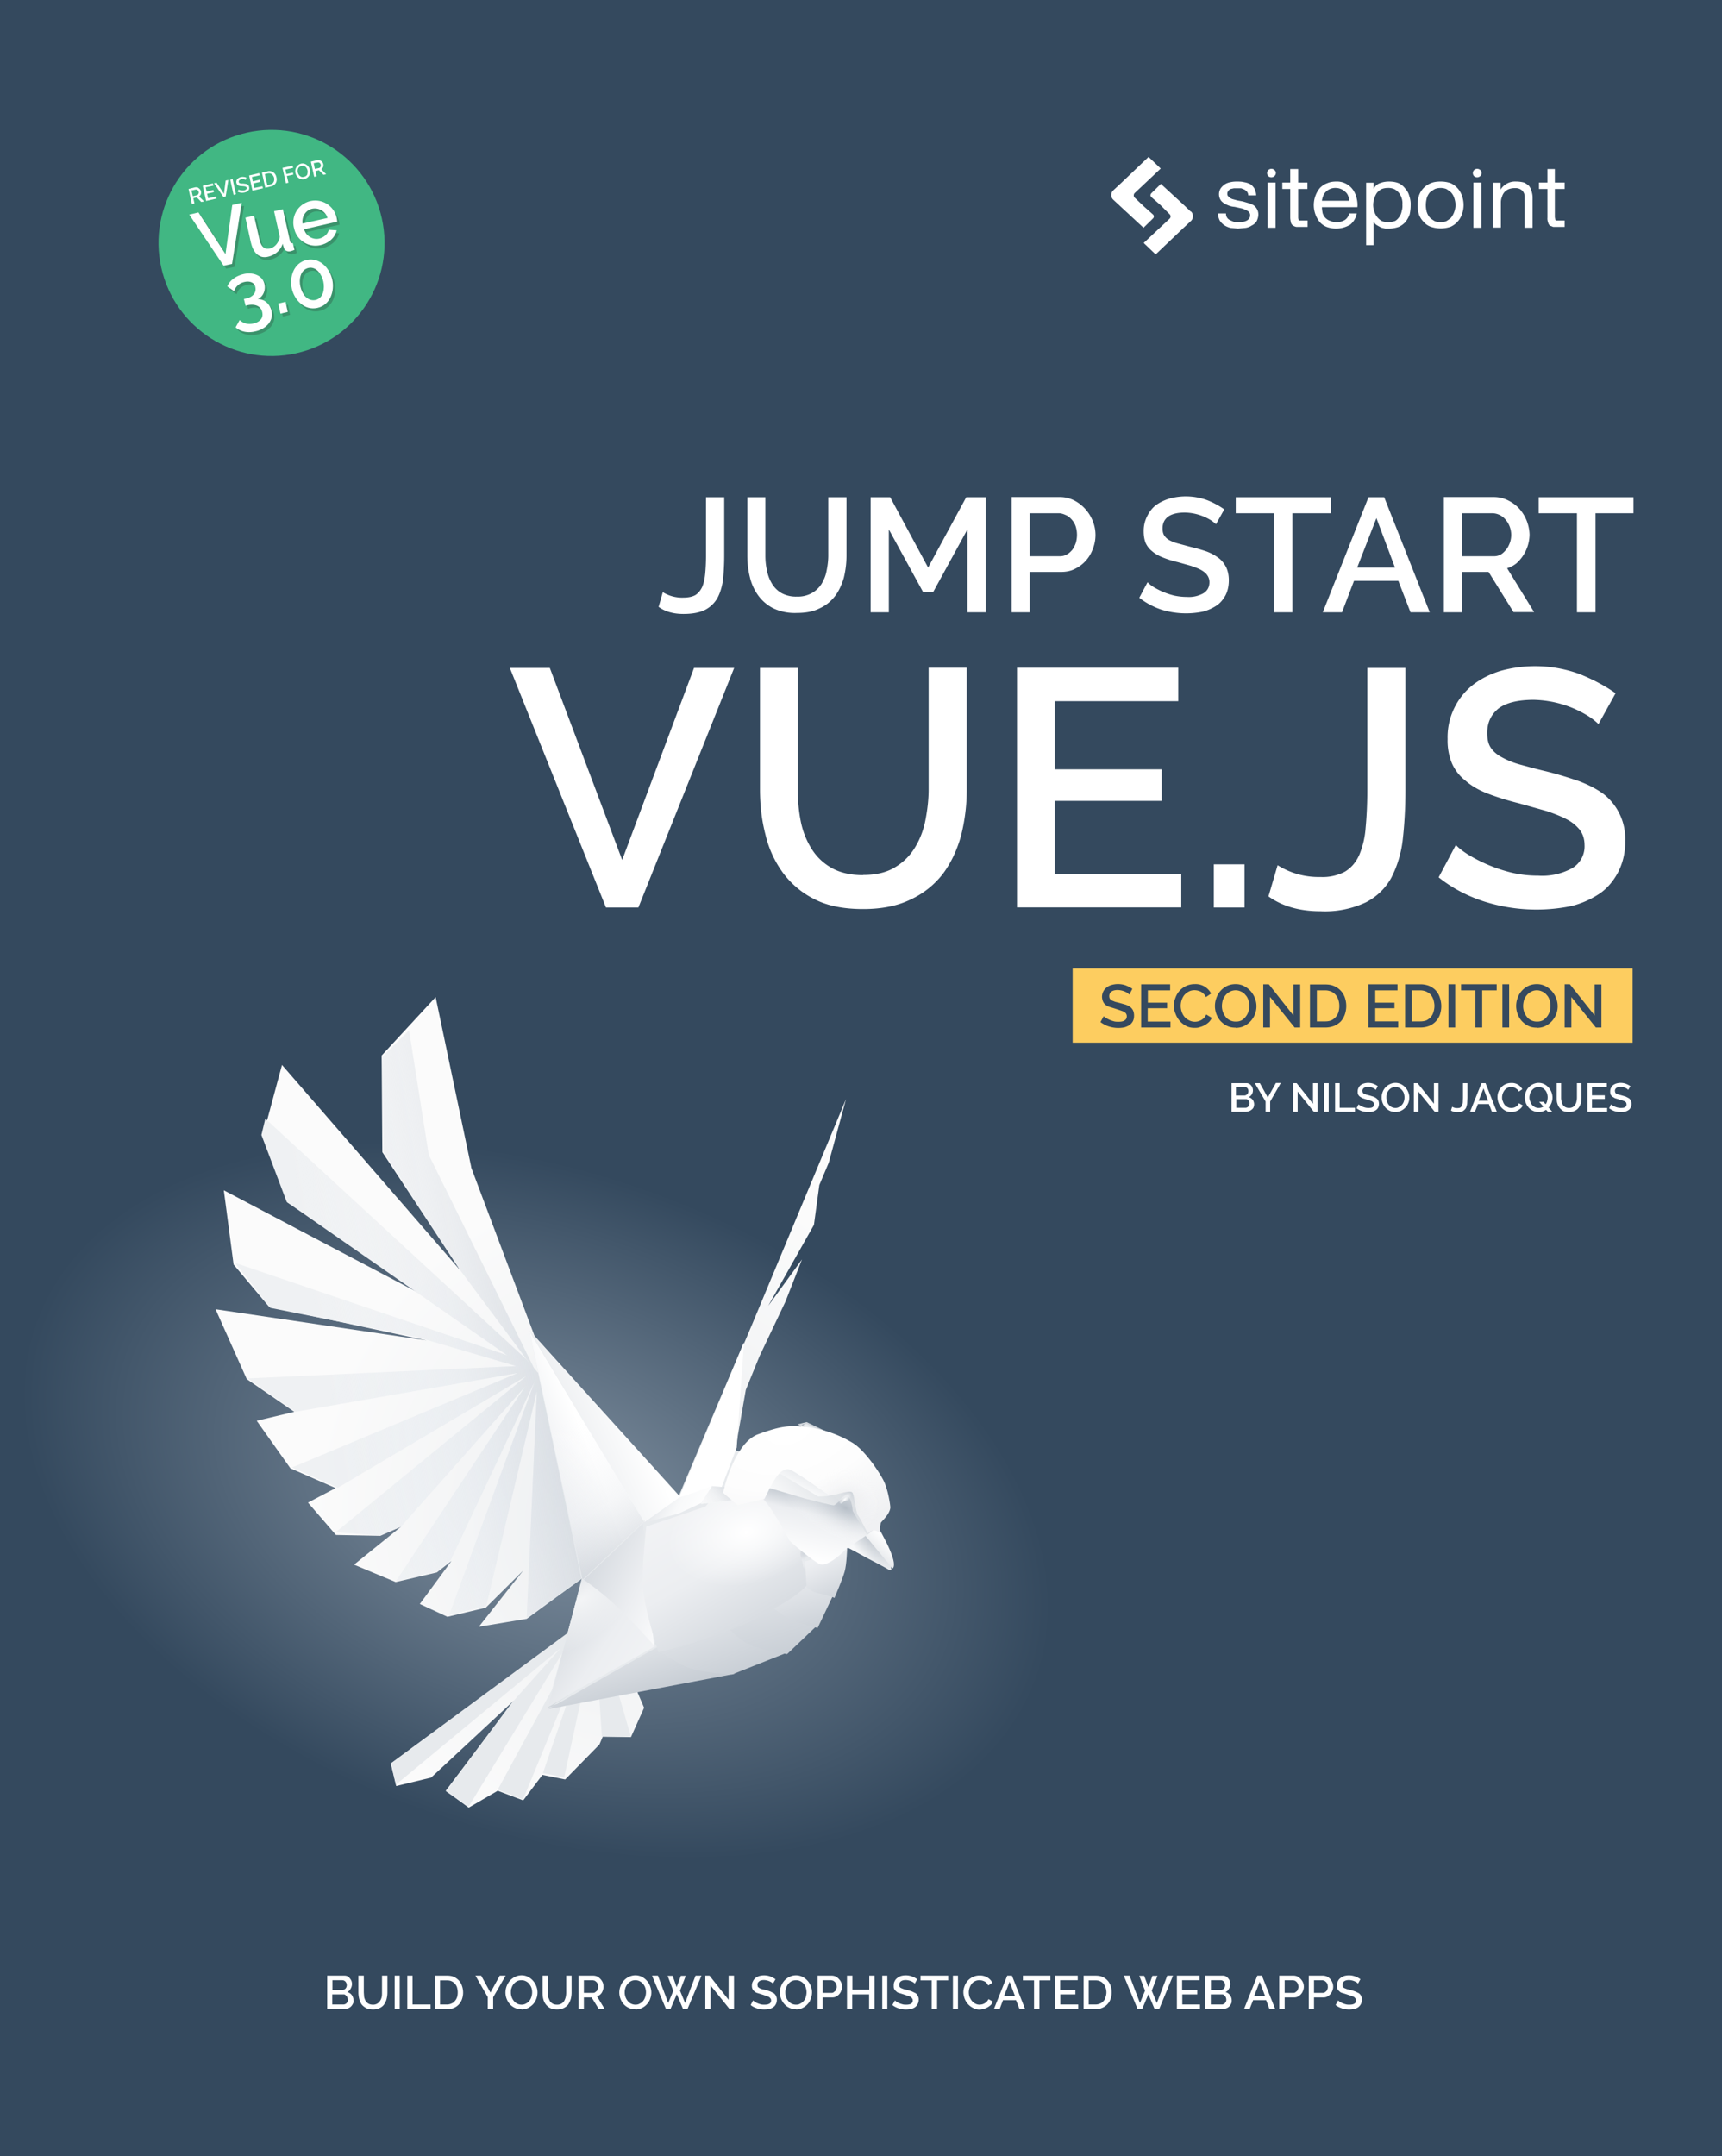<svg xmlns="http://www.w3.org/2000/svg" xmlns:xlink="http://www.w3.org/1999/xlink" fill="none" viewBox="0 0 1021 1278">
  <g clip-path="url(#clip0)">
    <rect width="1021" height="1278" fill="#fff"/>
    <path fill="url(#paint0_radial)" d="M1021 0h-2112v1278h2112V0z"/>
    <rect width="2112" height="1278" x="-1091" fill="url(#paint1_radial)"/>
    <rect width="332" height="44" x="636" y="574" fill="#FDCD60"/>
    <path fill="#35495E" d="M669.6 589.5l1.8-3.4c-1-.8-2.4-1.4-3.8-2a13.8 13.8 0 00-8.5-.3c-1.1.3-2.1.8-3 1.5a7.1 7.1 0 00-2.7 5.8c.1 1 .3 1.8.6 2.5s.8 1.4 1.4 1.9c.6.5 1.4 1 2.4 1.3a132 132 0 018.5 2.8c.5.3 1 .7 1.3 1.1.3.5.5 1 .5 1.6 0 1.1-.4 2-1.3 2.5-.8.6-2 .8-3.6.8-1 0-2 0-2.9-.3a16.4 16.4 0 01-4.6-2c-.6-.3-1-.6-1.3-1l-1.9 3.5c1.5 1.1 3.1 2 5 2.6a18.5 18.5 0 009.2.5c1.1-.3 2.1-.8 3-1.3.8-.6 1.5-1.4 2-2.3.5-1 .7-2.1.7-3.4 0-1.1-.2-2.1-.6-3a6 6 0 00-1.6-2c-.7-.5-1.6-1-2.7-1.4l-3.5-1-2.8-.7-2-.8c-.5-.3-.9-.7-1.1-1-.3-.5-.4-1-.4-1.6 0-1 .4-2 1.2-2.6.8-.6 2-1 3.8-1a11.5 11.5 0 015.9 1.8l1 .9zm24.4 16h-13.5v-7.9H692v-3.3h-11.4V587h13.2v-3.6h-17.2V609H694v-3.6zm2-9.5c0 1.7.3 3.3 1 4.9a13.1 13.1 0 006.3 7.2c1.5.8 3.1 1.1 5 1.1 1 0 2 0 3-.4a12.5 12.5 0 005.5-3c.7-.7 1.3-1.6 1.7-2.5l-3.3-2c-.4.8-.8 1.5-1.3 2a7.5 7.5 0 01-5.5 2.3c-1.2 0-2.3-.3-3.3-.8s-2-1.2-2.7-2a9.3 9.3 0 01-1.7-3 10.7 10.7 0 011.4-9.9c.8-.9 1.6-1.6 2.6-2.1 1-.6 2.2-.9 3.6-.9a8.8 8.8 0 013.7.9c.6.3 1.2.8 1.7 1.3s1 1.1 1.3 1.9l3.1-2.1a10.3 10.3 0 00-9.7-5.6 12 12 0 00-11.5 8.2c-.6 1.5-.9 3-.9 4.5zm36.6 13.2c1.8 0 3.4-.3 4.9-1a13 13 0 006.5-16.7 13.3 13.3 0 00-6.3-7 11 11 0 00-5-1.2c-1.8 0-3.4.3-5 1a12.3 12.3 0 00-6.4 7 13.6 13.6 0 002.4 13.9c1.2 1.2 2.4 2.2 4 2.9 1.4.7 3.1 1 5 1zm-8.1-13c0-1.1.2-2.2.5-3.4a8.9 8.9 0 014.2-5 7.3 7.3 0 016.8 0c1 .4 1.8 1.1 2.5 2 .8.8 1.3 1.8 1.7 3a11.3 11.3 0 010 6.8 9.5 9.5 0 01-1.6 3c-.7.9-1.5 1.6-2.5 2.2a7 7 0 01-3.4.7 7.4 7.4 0 01-6-2.8 10.3 10.3 0 01-2.2-6.5zm28.6-5.2l14.5 18h3.3v-25.5h-4v18.4l-14.6-18.5H749V609h4v-18zm23.6 18h9a14 14 0 005.2-.9c1.5-.6 2.8-1.5 4-2.6 1-1.1 1.8-2.4 2.4-4a15.4 15.4 0 00.1-10.2 11.3 11.3 0 00-6.3-6.8c-1.5-.7-3.3-1-5.3-1h-9.1V609zm17.4-12.8a12 12 0 01-.5 3.7 8.1 8.1 0 01-1.7 3c-.7.7-1.5 1.4-2.6 1.9-1 .4-2.2.6-3.5.6h-5V587h5c1.3 0 2.4.3 3.5.7a7.8 7.8 0 014.2 4.8c.4 1.1.6 2.4.6 3.7zm34.8 9.2h-13.5v-7.8h11.4v-3.3h-11.4V587h13.2v-3.6h-17.3V609H829v-3.6zm4.1 3.6h9.1a14 14 0 005.2-.9 11.2 11.2 0 006.4-6.6 15.4 15.4 0 000-10.2c-.5-1.6-1.3-3-2.3-4.1-1-1.2-2.3-2-3.9-2.8-1.5-.6-3.3-1-5.4-1h-9V609zm17.5-12.8a12 12 0 01-.6 3.7 8.1 8.1 0 01-1.6 3c-.7.7-1.6 1.4-2.6 1.9-1 .4-2.3.6-3.6.6h-5V587h5c1.3 0 2.5.3 3.5.7 1 .5 2 1.1 2.7 1.9.7.8 1.2 1.8 1.6 2.9.3 1.1.6 2.4.6 3.7zm8.3 12.8h4v-25.6h-4V609zm28.6-22v-3.6h-21.1v3.6h8.5v22h4v-22h8.6zm3.4 22h4v-25.6h-4V609zm20.4.2c1.8 0 3.4-.3 4.9-1a13 13 0 006.5-16.7 13.3 13.3 0 00-6.3-7 11 11 0 00-5-1.2c-1.8 0-3.4.3-5 1a12.3 12.3 0 00-6.4 7 13.6 13.6 0 002.4 13.9c1.2 1.2 2.4 2.2 4 2.9 1.4.7 3 1 5 1zm-8.1-13c0-1.1.2-2.2.5-3.4a8.9 8.9 0 014.2-5 7.3 7.3 0 016.8 0c1 .4 1.8 1.1 2.5 2 .8.8 1.3 1.8 1.7 3a11.3 11.3 0 010 6.8 9.5 9.5 0 01-1.6 3c-.7.9-1.5 1.6-2.5 2.2a7 7 0 01-3.4.7 7.4 7.4 0 01-6-2.8 10.3 10.3 0 01-2.2-6.5zm28.6-5.2l14.5 18h3.3v-25.5h-4v18.4l-14.7-18.5h-3.1V609h4v-18z"/>
    <path fill="#fff" d="M727.5 128.9c.4.7 1 1.2 1.8 1.6l2.3 1h5c.9 0 1.6-.3 2.3-.6.7-.3 1.2-.7 1.6-1.2a3 3 0 00.7-2 2.8 2.8 0 00-1.5-2.7c-1-.6-2-1-3.2-1.4l-4.5-1c-1.6-.1-3-.5-4.5-1.2a9.4 9.4 0 01-3.3-2.2 6.5 6.5 0 01-.4-7.6c.7-1 1.5-1.7 2.5-2.4 1-.6 2-1 3.2-1.2 1.2-.3 2.5-.4 3.7-.4 1.5 0 3 0 4.5.4 1.3.2 2.5.6 3.7 1.2 1 .7 1.8 1.6 2.4 2.6.6 1.3 1 2.7 1 4h-4.7c0-.7-.2-1.4-.6-2-.4-.5-1-1-1.6-1.4l-2-.8h-4.3l-1.9.4c-.6.4-1.2.6-1.4 1.2a2.2 2.2 0 00-.6 1.6 2 2 0 00.8 1.8c.6.7 1.4 1.1 2.2 1.4l2.9.8 3.3.6 3.4 1c1 .3 2 .7 2.9 1.2a7 7 0 012 2.2c.6 1 .9 2.1.9 3.3 0 1.4-.4 2.7-1 4a7 7 0 01-3 2.6 8.3 8.3 0 01-3.8 1.4l-4.3.4-4.3-.4c-1.4-.3-2.7-.9-3.8-1.6-1.1-.8-2-1.7-2.7-2.8a9 9 0 01-1-4.2h4.7c0 .8.1 1.6.6 2.4z"/>
    <path fill="#fff" d="M756.3 108.2h-4.7V135h4.7v-26.8z"/>
    <path fill="#fff" d="M775.2 108.2v3.8h-5.5v16.7c0 .6 0 1 .2 1.2a1 1 0 00.4.8h5v3.8h-6.6c-.7-.1-1.4-.4-2-.8a3 3 0 01-1.3-1.8c-.2-1-.4-2-.4-3V112h-4.7v-3.8h4.7v-8h4.7v8h5.5z"/>
    <path fill="#fff" d="M800.3 133.3a16.2 16.2 0 01-13.7 1.2 11 11 0 01-4.2-3 16.1 16.1 0 01-2.4-15.6 16 16 0 012.6-4.5c1.2-1.2 2.6-2.2 4.3-2.8 1.6-.7 3.4-1 5.3-1a11.6 11.6 0 0110.2 5.2c1 1.5 1.6 3.1 2 4.8.4 1.7.6 3.5.4 5.2h-21c0 1.2.2 2.3.4 3.5.3 1 .9 2 1.6 2.8.8.8 1.8 1.5 2.9 1.8a9.5 9.5 0 008.8-.6 5.9 5.9 0 002.4-3.8h4.5c-.4 2.7-1.9 5.1-4 6.8zm-1-17.3c-.4-1-1-1.8-1.8-2.4a7.3 7.3 0 00-2.5-1.6c-1-.4-2-.6-3-.6a7.9 7.9 0 00-5.8 2.2c-.7.7-1.3 1.5-1.6 2.4-.4 1-.7 2-.8 3h16.1c0-1-.2-2-.6-3z"/>
    <path fill="#fff" d="M814.4 108.2v3.6h.2a6 6 0 013.5-3.2c1.7-.7 3.6-1 5.5-1 2 0 4 .3 5.7 1a10 10 0 013.9 3.2c1.2 1.3 2 2.8 2.4 4.4.6 1.8.9 3.6.8 5.4 0 1.9-.2 3.7-.6 5.5-.5 1.5-1.4 3-2.4 4.4a12.6 12.6 0 01-4.1 3c-1.8.6-3.8 1-5.7 1h-2.3l-2.4-.6-2.5-1.4a4.4 4.4 0 01-1.8-2h-.2v13.8H810v-37h4.5zm16.7 9.4a9.5 9.5 0 00-1.6-3.2 9.6 9.6 0 00-2.6-2.2 8.5 8.5 0 00-4-.8c-1.3 0-2.7.2-4 .8-1 .6-2 1.4-2.7 2.4-.6 1-1.1 2-1.4 3.2a11.2 11.2 0 000 7.4 9.8 9.8 0 004.3 5.7c1.3.6 2.7.8 4 .8 1.5 0 2.9-.3 4.2-.8 1-.6 1.8-1.5 2.4-2.4.7-1 1.2-2.2 1.4-3.5.4-1.2.5-2.5.4-3.8.1-1.2 0-2.4-.4-3.6"/>
    <path fill="#fff" d="M841.3 116a12.2 12.2 0 017-7.4c1.8-.8 3.9-1 5.9-1 2 0 4 .3 6 1a12.6 12.6 0 016.6 7.4 16 16 0 010 11 12.6 12.6 0 01-6.7 7.4 18.3 18.3 0 01-11.8 0c-1.7-.6-3.1-1.6-4.3-3a12.2 12.2 0 01-2.7-4.3c-.5-1.8-.8-3.6-.8-5.5s.3-3.8.8-5.6zm4.7 9.8c.4 1.2 1 2.3 1.9 3.3.8.7 1.8 1.4 2.8 2a9.8 9.8 0 006.8 0c1-.6 2-1.3 2.8-2a12.8 12.8 0 002.7-7.4c0-1.6-.3-3-.8-4.5-.4-1.2-1-2.2-1.9-3.2-.8-.7-1.8-1.4-2.8-2a9.7 9.7 0 00-6.7 0c-1.1.6-2 1.3-3 2-.8 1-1.4 2-1.8 3.2-.4 1.5-.6 3-.6 4.4 0 1.5.2 2.9.6 4.3"/>
    <path fill="#fff" d="M878.3 108.2h-4.7V135h4.7v-26.8z"/>
    <path fill="#fff" d="M889.7 108.2v4.2a10.1 10.1 0 019.2-4.8c1.6 0 3.2.2 4.7.6 1.1.5 2.1 1.2 3 2 .7 1 1.2 2 1.5 3.2.4 1.3.6 2.5.6 3.8V135H904v-18a5.3 5.3 0 00-1.4-4 5.7 5.7 0 00-4.3-1.5 10 10 0 00-3.7.6 6.6 6.6 0 00-4 4.4c-.5 1.1-.7 2.3-.7 3.4v15h-4.7v-26.6h4.5z"/>
    <path fill="#fff" d="M927.7 108.2v3.8h-5.8v16.7l.2 1.2c0 .4.2.6.7.8h4.9v3.8h-6.8l-2-.8c-.5-.5-.9-1.2-1-1.8-.4-1-.5-2-.4-3V112h-5v-3.8h5v-8h4.4v8h5.8z"/>
    <path fill="#fff" d="M660.1 118.4l4.3 4L678 135l5.7-5.6a1.6 1.6 0 000-2.2l-5.3-4.7-5.7-5.4a2 2 0 010-2.6l15.5-14.6L681 93l-16.6 15.8-4.3 4a3.8 3.8 0 00-1.2 2.8 3.7 3.7 0 001.2 2.8"/>
    <path fill="#fff" d="M706 125.4l-4.2-4-13.5-12.4-5.7 5.6a1.6 1.6 0 000 2.2l5.3 4.6 5.7 5.7a1.8 1.8 0 010 2.4L678.1 144l7.1 6.8 16.6-15.8 4.3-4a3.8 3.8 0 001.2-2.8 3.7 3.7 0 00-1.2-2.9"/>
    <path fill="#fff" d="M756.5 102.6a2.7 2.7 0 01-4.5 1.8 2.6 2.6 0 010-3.6 2.7 2.7 0 013.7 0c.5.5.8 1.1.8 1.8"/>
    <path fill="#fff" d="M878.5 102.6a2.7 2.7 0 01-4.5 1.8 2.6 2.6 0 010-3.6 2.7 2.7 0 013.7 0c.5.5.8 1.1.8 1.8"/>
    <path fill="#fff" d="M393 350.9l-2.5 8.8c4 2.9 9 4.2 14.7 4.2 5.4 0 9.6-.8 13-2.5 3-1.6 5.5-4 7.2-7 1.6-3 2.7-6.6 3.3-10.8.4-4.3.7-9 .7-14.3v-34.6h-10.8v34.7c0 4-.2 7.7-.5 10.8-.3 3-.9 5.7-1.8 7.8-1 2-2.3 3.6-4 4.7-1.8 1-4.2 1.5-7 1.5A21.8 21.8 0 01393 351zm79.5 2.7a18 18 0 01-9-2 15.8 15.8 0 01-5.7-5.5 23.1 23.1 0 01-3-7.7c-.7-3-1-6-1-9.1v-34.6h-10.7v34.6c0 4.4.5 8.7 1.5 12.7a30 30 0 005 11 25 25 0 009 7.6 30 30 0 0013.9 2.7c5.2 0 9.7-.8 13.4-2.7 3.8-1.7 6.8-4.2 9.2-7.3 2.3-3 4-6.7 5.2-10.8 1-4.1 1.6-8.5 1.6-13.2v-34.6h-10.8v34.6c0 3-.4 6.1-1 9-.5 2.9-1.6 5.4-3 7.8a16.3 16.3 0 01-5.7 5.4 17 17 0 01-9 2.1zm101 9.3h10.9v-68.2h-11.5l-22.6 41.7-22.5-41.7h-11.6v68.2H527v-49.1l20.3 37.1h6l20.3-37.1v49zm26.3 0h10.7V339H629c3 0 5.8-.5 8.3-1.8a20.8 20.8 0 0010.7-12 22 22 0 00-.1-16.4 23.5 23.5 0 00-11-12.2c-2.7-1.3-5.4-2-8.5-2h-28.6v68.2zm10.7-33.3v-25.4h17.2c1.4 0 2.7.4 4 1 1.4.5 2.5 1.4 3.6 2.6 1 1.1 1.8 2.3 2.4 3.9a16.7 16.7 0 01.1 10.3 16 16 0 01-2.1 4c-1 1.1-2 2.1-3.3 2.7-1.2.7-2.6 1-4.1 1h-17.8zM721 310.7l4.9-8.8c-3-2.1-6.4-4-10.3-5.5a36.8 36.8 0 00-22.5-.8c-3.1 1-5.7 2.3-8 4-2.1 1.7-3.8 4-5 6.5a19 19 0 00-2 8.8c0 2.7.4 5 1.2 7 .9 1.9 2.1 3.5 3.9 4.9 1.6 1.4 3.7 2.6 6.2 3.6s5.5 2 9 2.8l7.8 2.2c2.3.8 4.2 1.5 5.9 2.4 1.5.9 2.8 1.8 3.6 3a7 7 0 011.4 4.3c0 2.9-1.2 5-3.5 6.5a17.6 17.6 0 01-9.8 2.2c-2.7 0-5.2-.3-7.6-.8a43.7 43.7 0 01-12.3-5.1 17 17 0 01-3.5-2.8l-4.9 9.2c3.8 3 8.3 5.4 13 7a49.5 49.5 0 0024.8 1.2c3-.8 5.6-2 7.9-3.5 2.3-1.5 4-3.6 5.4-6.1 1.3-2.5 2-5.5 2-9 0-3-.6-5.6-1.6-7.7-1.1-2.1-2.5-4-4.5-5.5a29 29 0 00-7-3.8c-2.9-1-6-1.9-9.4-2.7l-7.4-2c-2-.5-4-1.3-5.3-2a8.3 8.3 0 01-3.1-2.8c-.7-1.1-1-2.4-1-4.2 0-2.9 1-5.2 3.2-6.9 2.1-1.6 5.5-2.5 10-2.5a30.6 30.6 0 0115.7 4.7c1.2.8 2.1 1.6 2.8 2.2zm68-6.5v-9.5h-56.3v9.5h22.7v58.7h10.9v-58.7h22.6zm22.4-9.5l-27.1 68.2h11.4l7.1-18.6h26.3l7.2 18.6h11.4l-27-68.2h-9.3zm15.6 41.7h-22.3l11.4-29.3 11 29.3zm29 26.5h10.8V339h15.8l14.8 23.8h12.2l-16-26c1.8-.5 3.7-1.5 5.4-2.8a23.3 23.3 0 007.9-17.2 24.3 24.3 0 00-6-15.2c-1.9-2.1-4.1-3.7-6.7-5-2.6-1.3-5.4-2-8.5-2h-29.6v68.2zm10.8-33.3v-25.4h18.3a10.5 10.5 0 017.5 3.7 14 14 0 012.6 13.9c-.6 1.5-1.3 3-2.2 4-1 1.2-2 2.2-3.2 2.9-1.3.7-2.6 1-4.1 1h-18.9zm101.7-25.4v-9.5h-56.2v9.5H935v58.7H946v-58.7h22.6zm-642.4 91.7h-23.8l57 142h19.2l56.8-142h-23.8l-42.6 113.8L326 395.9zm185.7 122.8c-7.4 0-13.6-1.4-18.6-4.2-5-2.8-9-6.6-12-11.4-3-4.8-5.2-10.2-6.4-16.2-1.2-6-1.8-12.4-1.8-19v-72h-22.4v72c0 9.2 1 18.2 3.2 26.6 2 8.6 5.6 16.2 10.4 22.8A52 52 0 00483 533c7.8 4 17.4 5.8 28.8 5.8 10.8 0 20.2-1.8 28-5.6A51.5 51.5 0 00559 518c4.8-6.4 8.4-14 10.8-22.6a111 111 0 003.4-27.6v-72h-22.6v72c0 6.4-.8 12.8-2 18.8s-3.4 11.4-6.4 16.2c-3 4.8-7 8.6-11.8 11.4-5 3-11.2 4.4-18.6 4.4zm188.6-.6h-75v-43.4h63.4V456h-63.4v-40.4h73.2v-19.8H603v142h97.4V518zm19.3 19.8h18.2v-25.6h-18.2v25.6zm37.8-25l-5.4 18.4c8.4 6 18.8 8.8 30.8 8.8a57 57 0 0026.8-5.2 35.7 35.7 0 0015.2-14.6 65.3 65.3 0 006.8-22.6c1-8.8 1.6-18.8 1.6-29.6v-72.2h-22.6V468c0 8.6-.4 16.2-1 22.6a50.8 50.8 0 01-3.8 16.2c-2 4.4-4.8 7.6-8.4 9.8a28.2 28.2 0 01-14.6 3.2 45.5 45.5 0 01-25.4-7zm190.2-83.6l10.2-18.4c-6.2-4.4-13.4-8.2-21.4-11.4a76.6 76.6 0 00-47-1.8c-6.4 2-11.8 4.8-16.4 8.4a39.5 39.5 0 00-14.8 32 35 35 0 002.6 14.4c1.8 4 4.4 7.4 8 10.2 3.4 3 7.8 5.6 13 7.6s11.4 4 18.6 5.8l16.4 4.6c4.8 1.6 8.8 3.2 12.2 5a24 24 0 017.6 6.2c1.8 2.4 2.8 5.4 2.8 9a15 15 0 01-7.2 13.6A36.7 36.7 0 01912 519a67 67 0 01-15.8-1.8 91 91 0 01-25.6-10.6c-3.2-2-5.8-4-7.4-5.8L853 520c8 6.4 17.2 11.2 27.2 14.4a103 103 0 0051.6 2.6 53 53 0 0016.4-7.2c4.8-3.2 8.4-7.6 11.2-12.8a38.7 38.7 0 004.2-18.6 33.6 33.6 0 00-12.6-27.6c-4-3-9-5.6-14.8-7.8-5.8-2-12.2-4-19.4-5.8-6-1.4-11-2.8-15.4-4a48.3 48.3 0 01-11-4.4c-3-1.6-5.2-3.6-6.6-5.8-1.4-2.2-2-5-2-8.6 0-6 2.2-10.8 6.6-14.4 4.4-3.4 11.4-5.2 21-5.2a63.7 63.7 0 0132.6 9.8 39 39 0 015.8 4.6z"/>
    <path fill="#fff" d="M743.6 654.6c0-1-.3-2-.9-2.8a4.4 4.4 0 00-2.3-1.5c.8-.4 1.4-1 1.8-1.6a4.5 4.5 0 00.4-4c-.2-.5-.4-1-.8-1.3-.3-.5-.7-.8-1.2-1-.5-.3-1-.4-1.6-.4h-8.8v17h8.1c.8 0 1.4-.1 2-.3a5 5 0 001.7-.9c.5-.3.9-.8 1.2-1.3.2-.6.4-1.2.4-1.9zm-2.8-.5c0 .4 0 .7-.2 1l-.5.8a2.3 2.3 0 01-1.8.7H733v-5.1h5.6c.3 0 .7 0 1 .2l.7.6.4.8c.2.3.2.7.2 1zm-8-9.8h5.2a2 2 0 011.6.7c.4.5.6 1 .6 1.8a2.6 2.6 0 01-.7 1.8l-.8.5a2 2 0 01-.9.2h-5v-5zM747 642h-3l6.4 10.9v6.1h2.7v-6.1l6.3-11h-2.9l-4.8 8.6-4.7-8.5zm22.4 5l9.6 12h2.2v-17h-2.7v12.2l-9.7-12.2h-2.1v17h2.7v-12zm15.7 12h2.7v-17H785v17zm6.5 0h11.8v-2.4h-9.1V642h-2.7v17zm24.1-13l1.2-2.2c-.7-.6-1.6-1-2.5-1.4a9.2 9.2 0 00-5.7-.2 6 6 0 00-2 1c-.5.4-1 1-1.2 1.6-.4.7-.5 1.4-.5 2.2 0 .7 0 1.3.3 1.8.2.4.5.8 1 1.2l1.5.9 2.2.7a88 88 0 013.5 1.1l.9.8c.2.3.3.6.3 1 0 .8-.3 1.3-.8 1.7-.6.4-1.4.5-2.5.5a8 8 0 01-1.9-.2 11 11 0 01-3-1.2l-1-.7-1.2 2.3c1 .7 2.1 1.3 3.3 1.7a12.4 12.4 0 006.2.3c.7-.2 1.4-.5 2-.9.5-.3 1-.9 1.3-1.5.3-.6.5-1.4.5-2.2 0-.8-.1-1.4-.4-2a4 4 0 00-1.1-1.3c-.5-.4-1-.7-1.8-1l-2.3-.7-1.9-.5-1.3-.5a2 2 0 01-.8-.7l-.2-1c0-.7.3-1.3.8-1.7.5-.4 1.3-.7 2.5-.7a7.6 7.6 0 014 1.2l.6.6zm11.7 13.1c1.1 0 2.2-.2 3.2-.7a8.6 8.6 0 004.4-11 8.8 8.8 0 00-4.3-4.8 7.5 7.5 0 00-6.6 0 8.2 8.2 0 00-4.3 4.6 9 9 0 001.6 9.2 7.6 7.6 0 005.9 2.7zm-5.4-8.6c0-.8 0-1.5.3-2.3a6 6 0 012.8-3.4c.7-.3 1.4-.5 2.3-.5.8 0 1.5.2 2.2.5.7.4 1.2.8 1.7 1.4.5.6.9 1.2 1.1 2a7.5 7.5 0 010 4.5 5.5 5.5 0 01-2.8 3.4c-.6.4-1.3.6-2.2.6a5 5 0 01-4-1.9c-.5-.6-.8-1.2-1-2-.3-.7-.4-1.5-.4-2.3zm19-3.5l9.7 12h2.2v-17h-2.7v12.2l-9.7-12.2h-2.2v17h2.7v-12zm20 9l-.7 2.2c1 .7 2.3 1 3.7 1 1.4 0 2.4-.1 3.3-.6.7-.4 1.3-1 1.8-1.7.4-.8.6-1.7.8-2.7l.2-3.6V642h-2.7v8.6l-.1 2.7a6 6 0 01-.5 2c-.2.5-.6.9-1 1.2-.4.2-1 .3-1.8.3a5.5 5.5 0 01-3-.8zm17.4-14l-6.8 17h2.9l1.8-4.6h6.5l1.8 4.6h2.9l-6.7-17h-2.4zm4 10.4h-5.7l2.9-7.3 2.7 7.3zm5.5-2c0 1 .2 2.1.6 3.2a8.7 8.7 0 004.2 4.8c1 .5 2.1.7 3.3.7.7 0 1.4 0 2-.2a8.4 8.4 0 003.7-2c.5-.5.9-1 1.2-1.7l-2.3-1.3-.8 1.3a5 5 0 01-3.7 1.5c-.8 0-1.5-.1-2.2-.5-.7-.3-1.3-.8-1.8-1.4-.4-.6-.8-1.2-1-2-.4-.7-.5-1.5-.5-2.3a7.2 7.2 0 011.4-4.2 4.9 4.9 0 014-2 5.9 5.9 0 012.5.6l1.1.8c.4.4.7.8.9 1.3l2.1-1.4a6.9 6.9 0 00-6.5-3.7 8 8 0 00-7.7 5.4c-.4 1-.5 2-.5 3zm28.8 7.4l1.1 1.2h2.6l-2.2-2.5a9 9 0 002.3-6 9 9 0 00-4.9-7.9 7.5 7.5 0 00-6.6 0 8.2 8.2 0 00-4.3 4.6 9 9 0 001.6 9.2 8 8 0 008.3 2.4c.8-.3 1.5-.6 2.1-1zm-4.4-1.1a5 5 0 01-4-1.9c-.5-.6-.8-1.2-1-2-.3-.7-.5-1.5-.5-2.3 0-.8.2-1.5.4-2.3a6 6 0 012.8-3.4c.7-.3 1.4-.5 2.3-.5.8 0 1.5.2 2.2.5.7.3 1.2.8 1.7 1.4.5.5.8 1.2 1.1 2a7.5 7.5 0 010 4.4c-.1.7-.4 1.3-.9 1.9l-1.2-1.4h-2.6l2.5 2.8a4.8 4.8 0 01-2.8.8zm18 0c-.9 0-1.6-.2-2.2-.5a4 4 0 01-1.5-1.4c-.3-.6-.6-1.2-.7-2-.2-.6-.3-1.4-.3-2.2V642H923v8.6c0 1.1 0 2.2.3 3.2s.7 2 1.3 2.7c.6.8 1.3 1.4 2.2 2 1 .4 2.1.6 3.5.6 1.3 0 2.4-.2 3.4-.7.9-.4 1.7-1 2.3-1.8.5-.7 1-1.7 1.3-2.7.2-1 .4-2.1.4-3.3V642h-2.7v8.6c0 .8-.1 1.5-.3 2.3-.1.7-.4 1.3-.8 1.9a4 4 0 01-1.4 1.4c-.6.3-1.3.5-2.2.5zm22.6 0h-9v-5.3h7.6v-2.2h-7.6v-4.9h8.8V642h-11.5v17h11.7v-2.4zm12.5-10.7l1.3-2.2c-.8-.6-1.7-1-2.6-1.4a9.2 9.2 0 00-5.7-.2 6 6 0 00-2 1c-.5.4-1 1-1.2 1.6-.4.7-.5 1.4-.5 2.2 0 .7.1 1.3.3 1.8.2.4.5.8 1 1.2l1.5.9 2.3.7a88 88 0 013.4 1.1l1 .8.2 1c0 .8-.2 1.3-.8 1.7-.6.4-1.4.5-2.5.5a8 8 0 01-1.9-.2 11 11 0 01-3-1.2l-1-.7-1.1 2.3c1 .7 2 1.3 3.2 1.7a12.4 12.4 0 006.2.3c.8-.2 1.4-.5 2-.9.6-.3 1-.9 1.3-1.5.4-.6.5-1.4.5-2.2 0-.8-.1-1.4-.4-2a4 4 0 00-1-1.3l-1.9-1-2.3-.7-1.8-.5c-.6-.1-1-.3-1.4-.5a2 2 0 01-.8-.7l-.2-1c0-.7.3-1.3.8-1.7.5-.4 1.4-.7 2.5-.7a7.6 7.6 0 014 1.2l.6.6z"/>
    <path fill="#fff" d="M209.6 1185.7c0-1.2-.4-2.3-1-3.2a5.1 5.1 0 00-2.7-1.8c.8-.4 1.5-1 2-2a5.3 5.3 0 00.5-4.5c-.3-.6-.5-1.1-1-1.6-.3-.5-.8-.9-1.3-1.2-.6-.3-1.3-.4-2-.4H194v19.8h9.5c.9 0 1.6 0 2.4-.3a5 5 0 003.2-2.6c.4-.6.6-1.4.6-2.2zm-3.3-.6c0 .5 0 .9-.2 1.2l-.6 1c-.3.3-.6.5-1 .6-.3.2-.7.2-1 .2H197v-6h6.5c.4 0 .8 0 1.1.2l.8.7a3.6 3.6 0 01.8 2.1zm-9.2-11.4h5.9c.7 0 1.3.3 1.8.8.5.6.8 1.3.8 2.1a3 3 0 01-.8 2.1c-.3.3-.6.5-1 .6-.2.2-.6.2-1 .2h-5.7v-5.8zm24 14.5c-1 0-1.9-.2-2.6-.6-.7-.4-1.3-1-1.7-1.6-.4-.7-.7-1.5-.9-2.3l-.2-2.7v-10h-3.2v10c0 1.3.2 2.6.5 3.8.3 1.2.8 2.3 1.4 3.2.7.9 1.6 1.6 2.7 2.2 1 .5 2.4.8 4 .8a9 9 0 004-.8c1-.5 2-1.2 2.6-2.1.7-1 1.2-2 1.5-3.2.3-1.2.5-2.5.5-3.9v-10h-3.2v10c0 1 0 1.8-.2 2.7-.2.8-.5 1.6-1 2.3a4.7 4.7 0 01-4.2 2.2zm12.8 2.6h3.1V1171H234v19.8zm7.6 0h13.8v-2.7h-10.7V1171h-3.1v19.8zm16.4 0h7c1.5 0 2.8-.2 4-.6a8.7 8.7 0 005-5.2 12 12 0 000-8 8.7 8.7 0 00-4.9-5.3c-1-.5-2.5-.7-4-.7h-7.1v19.8zm13.5-10c0 1.1-.1 2-.4 3-.3.8-.7 1.6-1.3 2.2-.5.7-1.2 1.2-2 1.5-.8.4-1.8.6-2.8.6h-4v-14.3h4c1 0 2 .1 2.8.5a6 6 0 013.3 3.7c.2.9.4 1.8.4 2.9zm14-9.8h-3.5l7.3 12.7v7.1h3.2v-7l7.4-12.8h-3.5l-5.5 10-5.5-10zm23.8 20c1.3 0 2.6-.3 3.8-.8 1.1-.6 2.1-1.3 3-2.2.9-1 1.5-2 2-3.3a10.2 10.2 0 000-7.4 10.3 10.3 0 00-4.9-5.6 8.7 8.7 0 00-7.7 0 9.5 9.5 0 00-3 2.2 10.8 10.8 0 00-2.7 7 10.6 10.6 0 002.6 7 9.2 9.2 0 006.9 3zm-6.3-10c0-1 0-1.8.4-2.7a6.9 6.9 0 013.2-4c.8-.4 1.7-.6 2.7-.6 1 0 1.8.2 2.6.6a6 6 0 012 1.6c.5.7 1 1.4 1.3 2.3a8.7 8.7 0 010 5.3c-.3 1-.7 1.7-1.2 2.4-.6.7-1.2 1.2-2 1.6-.8.5-1.7.7-2.7.7a5.8 5.8 0 01-4.6-2.3 8 8 0 01-1.7-5zm27.4 7.2c-1 0-2-.2-2.6-.6-.7-.4-1.3-1-1.7-1.6l-1-2.3-.2-2.7v-10h-3.1v10c0 1.3.1 2.6.4 3.8.3 1.2.8 2.3 1.5 3.2.7.9 1.5 1.6 2.6 2.2 1.1.5 2.5.8 4 .8a9 9 0 004-.8c1-.5 2-1.2 2.7-2.1.6-1 1.1-2 1.5-3.2.3-1.2.5-2.5.5-3.9v-10h-3.2v10c0 1-.1 1.8-.3 2.7-.2.8-.5 1.6-.9 2.3a4.7 4.7 0 01-4.2 2.2zm12.7 2.6h3.2v-6.9h4.6l4.3 7h3.5l-4.6-7.6 1.5-.8c.5-.4 1-.9 1.3-1.4a6.7 6.7 0 001-3.7c0-.7-.1-1.5-.4-2.3a7 7 0 00-1.3-2 7 7 0 00-2-1.6c-.7-.3-1.5-.5-2.4-.5H343v19.8zm3.2-9.6v-7.5h5.3l1.2.3 1 .8a4 4 0 01.7 4c-.1.5-.3 1-.6 1.3l-1 .8c-.3.2-.7.3-1.1.3h-5.5zm30.5 9.8c1.4 0 2.6-.3 3.8-.8 1.2-.6 2.2-1.3 3-2.2.9-1 1.6-2 2-3.3a10.2 10.2 0 000-7.4 10.3 10.3 0 00-4.9-5.6 8.7 8.7 0 00-7.7 0 9.5 9.5 0 00-3 2.2 10.8 10.8 0 00-2.7 7 10.6 10.6 0 002.6 7 9.2 9.2 0 007 3zm-6.3-10c0-1 .1-1.8.4-2.7a6.9 6.9 0 013.3-4c.7-.4 1.6-.6 2.6-.6s1.8.2 2.6.6a6 6 0 012 1.6c.6.7 1 1.4 1.3 2.3a8.7 8.7 0 010 5.3c-.3 1-.7 1.7-1.2 2.4-.6.7-1.2 1.2-2 1.6-.8.5-1.6.7-2.7.7a5.8 5.8 0 01-4.6-2.3 8 8 0 01-1.7-5zm25.4-10l3.4 9-3 7.2-6.1-16.2h-3.5l8.3 19.8h2.6l3.8-8.8 3.7 8.8h2.6l8.3-19.8h-3.5l-6.2 16.2-3-7.3 3.4-8.8h-2.9l-2.5 6.7-2.4-6.7h-3zm25.5 5.8l11.3 14h2.6V1171H432v14.3l-11.3-14.3h-2.5v19.8h3.1v-14zm37-1.1l1.5-2.6c-.9-.6-2-1.2-3-1.6a10.7 10.7 0 00-6.6-.3c-.9.3-1.7.7-2.3 1.2-.6.5-1.1 1.1-1.5 2-.4.7-.6 1.5-.6 2.5 0 .8.1 1.4.4 2 .2.6.6 1 1.1 1.4.5.5 1.1.8 1.8 1a112 112 0 016.6 2.2c.5.3.9.6 1.1 1 .3.3.4.7.4 1.2 0 .8-.3 1.5-1 1.9-.7.4-1.6.6-2.9.6-.8 0-1.5 0-2.2-.2a13.2 13.2 0 01-3.6-1.5l-1-.8-1.4 2.7c1 .9 2.4 1.5 3.8 2a14.4 14.4 0 007.2.3c.9-.2 1.6-.5 2.3-1 .7-.4 1.2-1 1.6-1.8.4-.7.6-1.6.6-2.6a4.7 4.7 0 00-1.8-3.9l-2-1a31.5 31.5 0 00-5-1.4l-1.5-.6-1-.8-.2-1.2c0-.9.3-1.5 1-2 .5-.5 1.5-.8 2.9-.8a9 9 0 014.5 1.4c.4.2.6.5.8.7zM472 1191c1.3 0 2.6-.3 3.7-.8 1.2-.6 2.2-1.3 3-2.2 1-1 1.6-2 2-3.3a10.2 10.2 0 00.1-7.4 10.3 10.3 0 00-5-5.6 8.7 8.7 0 00-7.7 0 9.5 9.5 0 00-3 2.2 10.8 10.8 0 00-2.7 7 10.6 10.6 0 002.7 7 9.2 9.2 0 006.9 3zm-6.4-10c0-1 .2-1.8.5-2.7a6.9 6.9 0 013.2-4c.8-.4 1.7-.6 2.7-.6 1 0 1.8.2 2.6.6a6 6 0 012 1.6c.5.7 1 1.4 1.2 2.3a8.7 8.7 0 010 5.3c-.2 1-.6 1.7-1.2 2.4-.5.7-1.2 1.2-2 1.6-.7.5-1.6.7-2.6.7a5.8 5.8 0 01-4.7-2.3c-.5-.6-1-1.4-1.2-2.3a8 8 0 01-.5-2.7zm19.2 9.8h3v-6.9h5.5c.9 0 1.7-.1 2.4-.5a6.1 6.1 0 003.1-3.5 6.4 6.4 0 000-4.8 7 7 0 00-1.3-2 7 7 0 00-2-1.6c-.7-.3-1.5-.5-2.4-.5h-8.3v19.8zm3-9.6v-7.5h5.1l1.2.3 1 .8.7 1.1.3 1.5c0 .6-.1 1-.3 1.5-.1.5-.3.9-.6 1.2l-1 .8c-.3.2-.7.3-1.1.3h-5.2zm30.7-10.2h-3.1v8.3h-10v-8.3h-3.2v19.8h3.1v-8.7h10v8.8h3.2v-20zm4.5 19.8h3.1V1171h-3v19.8zm19.4-15.1l1.4-2.6c-.8-.6-1.9-1.2-3-1.6a10.7 10.7 0 00-6.6-.3c-.8.3-1.6.7-2.2 1.2-.7.5-1.2 1.1-1.6 2-.4.7-.5 1.5-.5 2.5 0 .8 0 1.4.3 2 .3.6.7 1 1.2 1.4.4.5 1 .8 1.8 1a112 112 0 016.6 2.2c.4.3.8.6 1 1 .3.3.4.7.4 1.2 0 .8-.3 1.5-1 1.9-.6.4-1.6.6-2.8.6-.8 0-1.5 0-2.2-.2a13.2 13.2 0 01-3.6-1.5l-1-.8-1.5 2.7c1.1.9 2.4 1.5 3.8 2a14.4 14.4 0 007.3.3c.8-.2 1.6-.5 2.3-1a5.4 5.4 0 002.2-4.4 4.7 4.7 0 00-1.8-3.9l-2.1-1a31.5 31.5 0 00-4.9-1.4l-1.5-.6c-.5-.2-.8-.5-1-.8-.2-.3-.2-.7-.2-1.2 0-.9.3-1.5.9-2 .6-.5 1.6-.8 3-.8a9 9 0 014.5 1.4l.8.7zm19.8-2v-2.7h-16.4v2.8h6.6v17h3.2v-17h6.6zm2.7 17.1h3.1V1171H565v19.8zm6.3-10c0 1.3.3 2.5.7 3.7a10.2 10.2 0 005 5.6 8 8 0 003.8 1c.8 0 1.6-.2 2.4-.4a9.6 9.6 0 004.3-2.3c.6-.6 1-1.2 1.3-2l-2.6-1.5a5.8 5.8 0 01-3.8 3.1 7 7 0 01-1.5.2c-1 0-1.7-.2-2.5-.6-.8-.4-1.5-1-2-1.6-.6-.7-1-1.5-1.4-2.3a8.4 8.4 0 011.1-7.7 5.7 5.7 0 014.7-2.3 7 7 0 013 .7c.4.2.9.5 1.3 1l1 1.4 2.4-1.6a8 8 0 00-2.9-3.1 8.8 8.8 0 00-4.6-1.2 9.4 9.4 0 00-9 6.3 10 10 0 00-.7 3.6zm26-9.8l-7.9 19.8h3.4l2-5.3h7.7l2.1 5.3h3.3L600 1171h-2.8zm4.6 12.1h-6.5l3.3-8.5 3.2 8.5zm21-9.3v-2.8h-16.3v2.8h6.6v17h3.2v-17h6.6zm16.4 14.3h-10.5v-6h8.9v-2.7h-9v-5.7H639v-2.7h-13.4v19.8h13.7v-2.7zm3.2 2.8h7c1.5 0 2.9-.3 4-.8a8.7 8.7 0 005-5.1 12 12 0 00.1-8 8.7 8.7 0 00-4.9-5.3c-1.1-.5-2.5-.7-4.1-.7h-7v19.8zm13.6-10c0 1-.2 2-.5 2.8-.2 1-.6 1.7-1.2 2.3-.6.7-1.2 1.2-2 1.5-.9.4-1.8.6-2.8.6h-4v-14.3h4c1 0 2 .1 2.7.5.8.3 1.5.9 2 1.5a6 6 0 011.3 2.2c.3.9.5 1.8.5 2.9zm19.5-9.8l3.4 8.8-3 7.3-6.2-16.2h-3.4l8.2 19.8h2.7l3.7-8.8 3.7 8.8h2.7l8.2-19.8h-3.4l-6.2 16.2-3-7.3 3.4-8.8h-3l-2.4 6.7-2.5-6.7h-3zm36 17H701v-6h8.9v-2.7h-9v-5.7h10.3v-2.7h-13.4v19.8h13.7v-2.7zm18.8-2.4a5.1 5.1 0 00-3.7-5c1-.4 1.6-1 2.1-2a5.3 5.3 0 00.5-4.5c-.3-.6-.5-1.1-1-1.6-.3-.5-.8-.9-1.4-1.2-.5-.3-1.2-.4-1.8-.4h-10.3v19.8h9.5c.8 0 1.6 0 2.4-.3a5 5 0 003.2-2.6c.4-.6.5-1.4.5-2.2zm-3.2-.6c0 .5 0 .9-.2 1.2l-.6 1c-.3.3-.6.5-1 .6-.3.2-.7.2-1 .2h-6.4v-6h6.5c.4 0 .8 0 1.1.2l.8.7a3.6 3.6 0 01.8 2.1zm-9.2-11.4h5.9c.7 0 1.3.3 1.8.8.5.6.8 1.3.8 2.1a3 3 0 01-.8 2.1c-.3.3-.6.5-1 .6-.3.2-.6.2-1 .2H718v-5.8zm27.6-2.7l-7.9 19.8h3.3l2.1-5.3h7.7l2 5.3h3.4l-7.9-19.8h-2.7zm4.6 12.1h-6.5l3.3-8.5 3.2 8.5zm8.4 7.8h3.2v-7h5.4c.9 0 1.7-.1 2.4-.5a6.1 6.1 0 003.1-3.5 6.4 6.4 0 000-4.8 7 7 0 00-1.3-2 7 7 0 00-2-1.6c-.7-.3-1.5-.5-2.4-.5h-8.4v19.8zm3.2-9.7v-7.5h5l1.2.3 1 .8.7 1.1.3 1.5c0 .6-.1 1-.3 1.5-.1.5-.3.9-.6 1.2l-1 .8c-.3.2-.7.3-1.1.3h-5.2zm14.3 9.6h3.1v-6.9h5.4c.9 0 1.7-.1 2.4-.5a6.1 6.1 0 003.1-3.5 6.4 6.4 0 000-4.8 7 7 0 00-1.2-2 7 7 0 00-2-1.6c-.8-.3-1.6-.5-2.5-.5H776v19.8zm3.1-9.6v-7.5h5l1.2.3 1 .8.8 1.1.2 1.5c0 .6 0 1-.2 1.5l-.6 1.2-1 .8c-.4.2-.7.3-1.2.3h-5.2zm26.1-5.5l1.4-2.6c-.8-.6-1.9-1.2-3-1.6a10.7 10.7 0 00-6.6-.3c-.8.3-1.6.7-2.2 1.2-.7.5-1.2 1.1-1.6 2-.4.7-.5 1.5-.5 2.5 0 .8 0 1.4.3 2 .3.6.7 1 1.2 1.4.4.5 1 .8 1.8 1a112 112 0 016.6 2.2c.4.3.8.6 1 1 .3.3.4.7.4 1.2 0 .8-.3 1.5-1 1.9-.6.4-1.6.6-2.8.6-.8 0-1.5 0-2.2-.2a13.2 13.2 0 01-3.6-1.5l-1-.8-1.5 2.7c1.1.9 2.4 1.5 3.8 2a14.4 14.4 0 007.3.3c.8-.2 1.6-.5 2.3-1a5.4 5.4 0 002.2-4.4 4.7 4.7 0 00-1.8-3.9l-2.1-1a31.5 31.5 0 00-4.9-1.4l-1.5-.6c-.5-.2-.8-.5-1-.8-.2-.3-.2-.7-.2-1.2 0-.9.3-1.5.9-2 .6-.5 1.6-.8 3-.8a9 9 0 014.5 1.4l.8.7z"/>
    <g filter="url(#filter0_ii)">
      <path fill="url(#paint2_radial)" d="M279.4 691.8L258.3 591l-32 34.6.4 57.3 46.4 70.3-105.9-122-11.1 41.2 14.3 40.3 98.1 64.3-135.8-71.5 5.8 44 21 25 93.5 20L127.8 776l18.5 41.4 28.2 19.4-22.3 5.3 20 28.2L199 882l-16.4 8.6 16.6 19.2 26.3.5 12.4-5.5-28 22.6 24.7 10.3L259 932l8.7-6.8-18.8 25.5 16.4 7.6 22.7-5.4 22.2-22-26.3 33.3 28.4-4.7 33.6-24.6-9.2 33.4-105 77 3.2 13.3 20.7-5 49-45.6-40.3 53.4 13.6 10 17.2-10 15.1 5.7 11.4-15.1 13.5 2.7 20.3-20.7 2-4.7 16.7.3 7.8-17.4-18.4-43 71.2-102.4 7.5-43 8.1-19.9 15.4-32.4 9.8-25-20 27.5 27.1-48 3.2-23.6 5.6-13.3 10.2-37.6-55.8 133.8-43.2 102L317 792l-37.7-100.2z"/>
    </g>
    <path fill="#E7EAED" d="M344.8 935.7l-30.7-146 88.1 97.6 38.6-91-5.9 63 13.4 4 30-20 29.5 14.4a949 949 0 0117.8 34.8c1.6 4-4.4 6.6-7.7 7.4l10.8 30.8L502 917l-5.6 21.5-14.9 25.4-15.5 14-33 12.2-107.6 21.4 19.5-75.8z"/>
    <path fill="#E7EAED" d="M342.1 963.8l-110.3 81.3 3 12.6 97.6-80.8-28.7 32.1-39.3 52.7 13.4 9.2 60-98.3 6-1.5-48.7 89.7 15 5.8 39.9-97-28.1 81.3 12.6 2.6 18.3-84.5 4.1 60.3 17.2.1-19.4-66.9-12.6 1.3z"/>
    <path fill="none" d="M363 991.8L349.7 974l-2-8.1-15.9 15.8-22.9 38.5 11.7-5 7.6 8.5 5.1-7.2 7.9 4.1 14.3-11.6 11-2.6-3.5-14.6z"/>
    <path fill="url(#paint3_linear)" d="M381.9 902.5l-68-114 89.6 98.9-21.6 15z"/>
    <path stroke="#D2D7DC" d="M325.3 1011.5l63-37.7 43.3 16.6-5.7 1.3-100.6 19.8z"/>
    <path stroke="#D2D7DC" d="M507.8 861.2l16.8 32.8 1-1.5-17.8-34.8-29.6-14.3-4 1 26.8 15.4c.4-.7 1.5-2 2.6-2 1.3.2 3.4 1.8 4.2 3.4z"/>
    <path fill="url(#paint4_linear)" stroke="#E7EAED" d="M345.7 936l36-34 6.6 73.9-63.1 35.2 20.5-75.1z"/>
    <g filter="url(#filter1_i)">
      <path fill="url(#paint5_linear)" d="M435.6 991.1L388.3 976 325 1012l110.6-20.9z"/>
    </g>
    <g filter="url(#filter2_di)">
      <path fill="url(#paint6_linear)" d="M388.3 975.9l48-17.5 30.2 20.2-32.5 12.9s-16-.9-24.4-3.6c-8.4-2.7-21.3-12-21.3-12z"/>
    </g>
    <g filter="url(#filter3_di)">
      <path fill="url(#paint7_linear)" d="M466.7 979.4l17.4-16.6s-9-5.6-15.5-8.1c-6.5-2.6-15.6-8.2-15.6-8.2l-26.6 11.3s10 13 19 16.4c8.9 3.5 21.3 5.2 21.3 5.2z"/>
    </g>
    <g filter="url(#filter4_di)">
      <path fill="url(#paint8_linear)" d="M493.9 945l-18.9-9.6-23 11.1s10.8 10.5 20 13.6a87.4 87.4 0 0012.8 3.8l9-19z"/>
    </g>
    <g filter="url(#filter5_di)">
      <path fill="url(#paint9_linear)" d="M476.3 924.8l26-8s-.3 9.6-1.5 13.7c-1.1 4.1-6 15.6-6 15.6s-3-1.4-9.8-2.8c-6.7-1.4-10.5-8.2-10.5-8.2l1.8-10.3z"/>
    </g>
    <g filter="url(#filter6_di)">
      <path fill="url(#paint10_linear)" d="M422.6 882.8l13.3-3.2 31.3 1.6 7.4 31.2 1.6 24.4c-6.1 6.7-15.5 11.5-27 18-18 10.4-55.5 20.2-55.5 20.2l-5.3 1.3s-8.5-25.8-9.2-38.5c-.7-12.7 2-36 2-36l35-11.8 6.4-7.2z"/>
      <path fill="url(#paint11_diamond)" d="M422.6 882.8l13.3-3.2 31.3 1.6 7.4 31.2 1.6 24.4c-6.1 6.7-15.5 11.5-27 18-18 10.4-55.5 20.2-55.5 20.2l-5.3 1.3s-8.5-25.8-9.2-38.5c-.7-12.7 2-36 2-36l35-11.8 6.4-7.2z"/>
    </g>
    <path fill="url(#paint12_linear)" d="M402.7 887.6l38.4-91.9-4.3 62.3-9 23.6-25 6z"/>
    <g opacity=".5">
      <path fill="url(#paint13_linear)" d="M474.8 922.2c-.3-1.6.3-5 .2-6.5l2.8 2.8s3.6 2 4.3 2c-.5.5-3.2 1.8-4 3-.7 1.2-1.3 3.8-1.4 6.4l-1.9-7.7z"/>
      <path fill="url(#paint14_radial)" d="M474.8 922.2c-.3-1.6.3-5 .2-6.5l2.8 2.8s3.6 2 4.3 2c-.5.5-3.2 1.8-4 3-.7 1.2-1.3 3.8-1.4 6.4l-1.9-7.7z"/>
    </g>
    <path fill="url(#paint15_linear)" d="M381.9 902L314 789.2l31.4 147.2 36.5-34.6z"/>
    <path fill="url(#paint16_linear)" d="M381.9 902L314 789.2l31.4 147.2 36.5-34.6z"/>
    <path fill="url(#paint17_linear)" d="M345.2 935.6s9.3 6.4 18 14.2c8.7 7.7 25.1 26 25.1 26l-63.1 35.3 20-75.5z"/>
    <path fill="url(#paint18_radial)" d="M345.2 935.6s9.3 6.4 18 14.2c8.7 7.7 25.1 26 25.1 26l-63.1 35.3 20-75.5z"/>
    <path fill="#fff" d="M415.6 891.4l6.5-10.6 6.6.6 10.9-2.6 20 5-22.7 5-21.3 2.6z"/>
    <path fill="url(#paint19_linear)" d="M415.6 891.4l6.5-10.6 6.6.6 10.9-2.6 20 5-22.7 5-21.3 2.6z"/>
    <path fill="url(#paint20_radial)" d="M242.5 610.6l11.7 73.9 63.4 128.4-45-60.4-45.4-70-.6-56 16-15.9z"/>
    <path fill="url(#paint21_linear)" d="M242.5 610.6l11.7 73.9 63.4 128.4-45-60.4-45.4-70-.6-56 16-15.9z"/>
    <path fill="url(#paint22_radial)" d="M157.4 663.1l155 142.9 6.7 7.8 25.7 122-32.5 23.2 6-134.3-30 127.2-21.9 5.2 50.5-138-49.7 105.7-8.2 6.7-24.3 5.8L311.2 822 237.6 905l-12.5 5-26.1-1.8 113.2-92.7-111.9 66.3-27.2-12 134-56-132 23-28.4-19.8 159.4-7.3-58-17-87.8-17.5-21-26.7 161.4 54.8L170 712.4l-15-39.7 2.3-9.6z"/>
    <path fill="url(#paint23_linear)" d="M157.4 663.1l155 142.9 6.7 7.8 25.7 122-32.5 23.2 6-134.3-30 127.2-21.9 5.2 50.5-138-49.7 105.7-8.2 6.7-24.3 5.8L311.2 822 237.6 905l-12.5 5-26.1-1.8 113.2-92.7-111.9 66.3-27.2-12 134-56-132 23-28.4-19.8 159.4-7.3-58-17-87.8-17.5-21-26.7 161.4 54.8L170 712.4l-15-39.7 2.3-9.6z"/>
    <path fill="url(#paint24_linear)" d="M381.9 902.5l20.8-14.9 9.1-3 10.3-3.8-6.2 10-13.5 6.3-20.5 5.4z"/>
    <g filter="url(#filter7_i)">
      <path fill="url(#paint25_diamond)" d="M528.5 928c0 1 0 3.2-1 3.7-3.2-2-12.4-6.7-12.4-6.7s-15-8.2-21-11.9l22.8-13.2 2.1 4.8 9.5 23.3z"/>
    </g>
    <g filter="url(#filter8_i)">
      <path fill="url(#paint26_linear)" d="M529.3 930.7s-22.7-27.2-23-27.8l9.9-4.2c10 16.1 16.2 29.4 13 32z"/>
    </g>
    <g filter="url(#filter9_dii)">
      <path fill="url(#paint27_linear)" d="M500.6 915.1c1.5-1.6 14.7-10 15.5-10.8l-2.2-17-27.2-27.5-15.3 3.7-41.2 17.1s16.4 2.5 21.4 3.4c3.7 1.3 16.4 24.4 16.3 24.8-.1.5 13.3 11.8 17.8 14.1 4.4 2.4 13.4-6.2 15-7.8z"/>
      <path fill="url(#paint28_diamond)" d="M500.6 915.1c1.5-1.6 14.7-10 15.5-10.8l-2.2-17-27.2-27.5-15.3 3.7-41.2 17.1s16.4 2.5 21.4 3.4c3.7 1.3 16.4 24.4 16.3 24.8-.1.5 13.3 11.8 17.8 14.1 4.4 2.4 13.4-6.2 15-7.8z"/>
    </g>
    <g filter="url(#filter10_di)">
      <path fill="url(#paint29_linear)" d="M478 887.4l-23-6.8 8-16.5 40.5 3.2c6.7 8.3 18.2 39.4 18.2 39.4s-1.6-1.4-3.2-1c-1.7.4-4.4 3.2-4.4 3.2l-8.5-14.3c-.1-2.3-1-7.2-2.6-8.5-2-1.6-7.1 5-8.7 5.1-1.2 0-11.3-2.5-16.2-3.8z"/>
      <path fill="url(#paint30_diamond)" d="M478 887.4l-23-6.8 8-16.5 40.5 3.2c6.7 8.3 18.2 39.4 18.2 39.4s-1.6-1.4-3.2-1c-1.7.4-4.4 3.2-4.4 3.2l-8.5-14.3c-.1-2.3-1-7.2-2.6-8.5-2-1.6-7.1 5-8.7 5.1-1.2 0-11.3-2.5-16.2-3.8z"/>
    </g>
    <g filter="url(#filter11_d)">
      <path fill="url(#paint31_radial)" d="M503.4 885.8c-2-1.3-3.6.8-4.8 1.5l-5.9-5c3.3-1.2 11.6-4.7 15.1-3.2 3.5 1.6 4.1 8.3 4 11.5l-6.2.6c-.4-.7-.7-4.5-2.2-5.4z"/>
    </g>
    <g filter="url(#filter12_di)">
      <path fill="url(#paint32_linear)" d="M485 885.9l-24.5-14.7 9.5-4.9c6 4.2 18.9 12.5 22.3 12.7 3.5.2 10.1 1.4 13 2a846 846 0 01-14 4.6c-.6.2-4.4.3-6.3.3z"/>
    </g>
    <g filter="url(#filter13_di)">
      <path fill="url(#paint33_radial)" d="M505.5 881.8c-1.4-2.4-12 2.5-14.3 1.3 0 0-19.2-13.8-22.9-15-6.9-2.4-12.6 13.1-15.1 17.3l-15.8 3.8-8.7-7.4s6.3-29.4 20.8-34.7c14.5-5.3 18.5-5 26.7-4.5a69 69 0 0129 9.4c7.9 4.6 16.8 18.7 18.7 22.6 2 3.9 3.6 11.2 4 15.8-.2 4.2-5.5 8.5-5.7 9.3l-.8 5.7c-3.6-2.5-5.4-.7-6.8.4-2.1-3.7-5-9.7-6-10.8-1.1-1.4-1.8-10.7-3.1-13.2z"/>
      <path fill="url(#paint34_angular)" d="M505.5 881.8c-1.4-2.4-12 2.5-14.3 1.3 0 0-19.2-13.8-22.9-15-6.9-2.4-12.6 13.1-15.1 17.3l-15.8 3.8-8.7-7.4s6.3-29.4 20.8-34.7c14.5-5.3 18.5-5 26.7-4.5a69 69 0 0129 9.4c7.9 4.6 16.8 18.7 18.7 22.6 2 3.9 3.6 11.2 4 15.8-.2 4.2-5.5 8.5-5.7 9.3l-.8 5.7c-3.6-2.5-5.4-.7-6.8.4-2.1-3.7-5-9.7-6-10.8-1.1-1.4-1.8-10.7-3.1-13.2z"/>
    </g>
    <g style="mix-blend-mode:color-burn">
      <mask id="mask0" width="552" height="567" x="48" y="560" mask-type="alpha" maskUnits="userSpaceOnUse">
        <path fill="url(#pattern0)" fill-rule="evenodd" d="M279.3 691.8L258 591l-32 34.6.5 57.4 46.4 70.3-106-122-8.8 32.7-1-.9-2.3 9.6 15 39.7.3.2v.1l2.4 1.5 73.2 51-113.2-59.7 5.8 44 21 25h.2l.5.6 36.4 7.3 56.4 12-125.3-18.3 18.5 41.4 28.2 19.4-22.3 5.3 20 28.2 26.8 11.6-16.3 8.6 16.6 19.2 26.2.5 12.4-5.5-28 22.6 24.8 10.3 24.3-5.8 8.6-6.8-18.7 25.5 16.4 7.6 22.7-5.4 22.1-22-26.3 33.3 28.5-4.7 22.4-16.4 10.2-7.2v-.2l1-.8-9.2 33.4-105 77 3.2 13.3 20.6-5 49.1-45.5-40.3 53.3 13.5 10 17.3-10 15 5.7 11.5-15.1 13.5 2.8 20.3-20.8 1.9-4.7 16.7.3 7.9-17.3-4.3-10 56.2-10.7h.2l.5-.1 1.2-.3h-.4l29.8-12 1.6.3 16.7-15.8 1.5.3 8.7-18.3 1.2.5s5-11.4 6-15.6c1-3.3 1.4-10 1.5-12.6a1340.6 1340.6 0 0025.2 13.8c.5-.3.8-1.1 1-2l.8 1c2.7-2.2-1.4-12-8.7-24.7.7.3 1.1.7 1.1.7l-.5-1.5.3.2.7-5.7c0-.2.5-.6 1-1.3 1.7-1.7 4.6-4.9 4.7-8-.3-4.5-2-11.9-4-15.8-1.8-3.9-10.8-18-18.7-22.6a69 69 0 00-29-9.4h-.2c-8-.5-12.1-.7-26.4 4.5-6.3 2.3-11 9-14.4 16l7-39.3 8-20 15.4-32.4 9.9-25-20 27.5 27-48 3.2-23.5 5.6-13.4 10.3-37.6-55.8 133.8-43.3 102L317 792l-37.7-100.2zm152.9 178.1l-8.9 12.7 5.4-1.2c.3-1.5 1.5-6 3.5-11.5z" clip-rule="evenodd"/>
      </mask>
      <g mask="url(#mask0)">
        <rect width="984.2" height="655.9" x="-62.9" y="396" fill="url(#pattern1)" transform="rotate(15.5 -62.9 396)"/>
      </g>
    </g>
    <circle cx="161" cy="144" r="67" fill="#41B783" transform="rotate(-12.6 161 144)"/>
    <path fill="#fff" d="M113.8 121l-2-9 4-1h1.1c.4.2.7.3 1 .6a3.1 3.1 0 011.3 3c0 .4-.2.7-.4 1-.2.4-.4.6-.8.8l3 3-1.7.3-2.6-2.7-2.1.5.7 3.1-1.5.4zm.5-4.7l2.5-.6c.2 0 .4-.2.6-.4l.4-.7a2 2 0 00-.4-1.7l-.7-.5c-.3 0-.5-.1-.8 0l-2.4.5.8 3.4z"/>
    <path fill="#fff" d="M128.1 116.5l.3 1.2-6.2 1.4-2-9 6-1.4.4 1.3-4.7 1 .6 2.6 4-1 .3 1.3-4 .9.6 2.7 4.7-1z"/>
    <path fill="#fff" d="M128.4 108.3l4.4 6.6 1-7.9 1.6-.3-1.6 9.8-1.3.3-5.6-8.2 1.5-.3z"/>
    <path fill="#fff" d="M138.5 115.5l-2-9 1.4-.4 2 9-1.4.4z"/>
    <path fill="#fff" d="M145.7 106.6a4.2 4.2 0 00-2.6-.4c-.6.2-1 .4-1.3.7-.2.3-.3.6-.2 1 0 .3.2.5.4.6l.8.3h1.4l1.6.2c.5.1 1 .3 1.2.6.4.2.6.7.7 1.2.1.6.1 1.1-.1 1.6-.2.4-.6.8-1 1.1a6.5 6.5 0 01-5.6.2l.4-1.3.8.3 1.2.2h1.3c.6-.2 1-.4 1.3-.7.2-.2.3-.5.2-1a1 1 0 00-.5-.6l-.9-.2-1.4-.1a8 8 0 01-1.6-.2c-.5-.1-.8-.3-1-.6-.3-.2-.5-.6-.6-1a2.6 2.6 0 011-2.8c.5-.4 1-.6 1.6-.7.6-.2 1.2-.2 1.8-.1.6 0 1 .2 1.5.4l-.4 1.3z"/>
    <path fill="#fff" d="M155.6 110.3l.3 1.3-6.2 1.4-2-9 6-1.4.3 1.3-4.6 1 .5 2.6 4-1 .3 1.3-4 .9.6 2.7 4.8-1z"/>
    <path fill="#fff" d="M157.3 111.3l-2-9 3.2-.7c1-.3 1.8-.2 2.6 0 .7.3 1.3.7 1.8 1.3.5.6.8 1.3 1 2.2a5 5 0 010 2.5 4 4 0 01-1.2 1.9c-.6.5-1.3.9-2.2 1l-3.2.8zm5.2-6c-.2-.5-.4-1-.8-1.5a2.8 2.8 0 00-2.9-1l-1.8.4 1.5 6.5 1.7-.4c.7-.1 1.2-.4 1.6-.8.3-.4.6-.8.7-1.4a4 4 0 000-1.7z"/>
    <path fill="#fff" d="M169.5 108.5l-2-9 6-1.3.3 1.3-4.6 1 .6 2.7 3.9-.9.2 1.2-3.8.8.9 4-1.5.3z"/>
    <path fill="#fff" d="M180.5 106.2a4.2 4.2 0 01-3.4-.7c-.5-.4-1-.8-1.2-1.3a5 5 0 01-.8-3.4 4.9 4.9 0 011.8-3 4 4 0 011.6-.8 4 4 0 011.8 0c.6.2 1.2.4 1.6.8a5 5 0 011.4 6.3 4.4 4.4 0 01-2.8 2zm-3.9-4c.1.6.4 1.1.7 1.6.4.4.8.8 1.3 1 .5.2 1 .2 1.6 0a2.6 2.6 0 002-1.4l.2-1.2a4 4 0 00-.8-2.8 3 3 0 00-1.2-1c-.5-.2-1-.2-1.6 0a2.6 2.6 0 00-2 1.4 3.7 3.7 0 00-.2 2.4z"/>
    <path fill="#fff" d="M186.3 104.8l-2-9 3.9-.9h1.2l1 .5a3 3 0 011.3 3c0 .4-.2.8-.4 1.1l-.8.8 2.9 3-1.6.3-2.7-2.7-2 .5.6 3.1-1.4.3zm.4-4.7l2.5-.5.7-.4.3-.8a2 2 0 00-.4-1.6l-.7-.5h-.7l-2.4.4.7 3.4z"/>
    <path fill="#3A926B" d="M119.1 127.7l16 24.6 4-29 5.6-1.3-5.6 36.2-5 1-20.5-30.3 5.5-1.2z"/>
    <path fill="#3A926B" d="M150.2 145.7l-3.3-15 5.2-1.2 3 14c1 4.4 3.1 6.3 6.2 5.6 1.5-.4 2.8-1.1 3.9-2.3a9.3 9.3 0 002.2-4.6l-3.4-15.3 5.1-1.2 4.2 18.7c.1.6.3 1 .6 1.2.3.2.6.3 1.2.2l.9 4.1a16.8 16.8 0 01-2.3.8c-1 .2-1.7.1-2.5-.3a3 3 0 01-1.5-1.7l-.6-2.4c-1.4 4-4.8 6.7-8.9 7.6-2.5.6-4.6.2-6.3-1.2a12.3 12.3 0 01-3.7-7z"/>
    <path fill="#3A926B" d="M191.4 147a13 13 0 01-15.5-9.8 13 13 0 019.9-15.6 12.8 12.8 0 0115.5 11.6l-19.6 4.4c1.1 3.8 5 6.5 9 5.6 2.6-.6 5.1-2.5 5.6-5.2l4.7.3c-1 4.6-5.2 7.7-9.6 8.7zm-10.6-12.8l14.8-3.3a7.9 7.9 0 00-9-5.5c-4 .9-6.4 4.8-5.8 8.8z"/>
    <path fill="#3A926B" d="M154 179c2 0 3.8.6 5.4 1.8 1.5 1.3 2.5 3 3 5.2 1.4 6.4-3.9 10.9-9.6 12.2-4 .9-8.5.4-11.7-2.5l2.4-4.2a8.6 8.6 0 008.2 2c3.4-.7 6-3 5.3-6.7-.5-1.8-1.4-3-2.9-3.8-1.5-.8-3.4-.9-5.8-.3l-1.3.3-1-4 1.5-.4c3.2-.7 6.2-3 5.4-6.6-.7-3-3.7-3.8-6.4-3.2-3 .7-5.4 2.6-6.2 5.6l-4-2.8c1.3-4 5.7-6.6 9.7-7.5 5-1 11 .5 12.2 6 .8 3.7-.7 7.5-4.2 9z"/>
    <path fill="#3A926B" d="M167.7 187.6l-1.3-6 4.3-1 1.3 6-4.3 1z"/>
    <path fill="#3A926B" d="M198.4 167.4c1.5 7-1.2 15.2-8.8 16.9-7.6 1.7-13.6-4.5-15.2-11.5-1.5-7 1.3-15.3 8.8-17 7.6-1.7 13.7 4.7 15.2 11.6zm-5.3 1.2c-.8-4-4-9-8.8-8-4.9 1.1-5.7 6.9-4.7 11 .9 4.2 4 9 8.9 7.9 4.8-1 5.6-6.8 4.6-11z"/>
    <path fill="#fff" d="M117.7 126l16 24.6 4-29.1 5.6-1.3-5.7 36.2-5 1.1-20.4-30.3 5.5-1.3z"/>
    <path fill="#fff" d="M148.8 144l-3.3-15 5.1-1.2 3.2 14c1 4.4 3 6.2 6.1 5.5 3.3-.7 5.4-3.7 6-6.9l-3.4-15.2 5.2-1.2 4.2 18.7c.2 1 .7 1.5 1.7 1.4l1 4a16.5 16.5 0 01-2.3.8c-1.7.4-3.4-.2-4-2l-.7-2.4c-1.3 4-4.7 6.8-8.8 7.7-5.7 1.3-8.8-3.2-10-8.3z"/>
    <path fill="#fff" d="M190 145.3a13 13 0 01-15.6-9.9 13 13 0 1125.5-4l-19.6 4.5c1.1 3.8 5 6.4 9 5.5 2.5-.6 5.1-2.5 5.6-5.2l4.7.3c-1 4.7-5.2 7.8-9.6 8.8zm-10.6-12.8l14.8-3.3a7.9 7.9 0 00-9-5.5c-4 .8-6.4 4.8-5.8 8.8z"/>
    <path fill="#fff" d="M152.6 177.3c4.2-.2 7.5 3 8.4 7 1.4 6.4-3.9 10.9-9.6 12.1-4 1-8.5.5-11.7-2.4l2.4-4.3a8.6 8.6 0 008.2 2c3.4-.7 6-2.9 5.2-6.6-.9-4.2-5-5-8.7-4.2l-1.2.3-1-4 1.5-.3c3.2-.7 6.1-3 5.3-6.7-.6-3-3.6-3.7-6.3-3.1-3 .6-5.4 2.6-6.3 5.5l-4-2.8c1.4-4 5.8-6.5 9.8-7.4 5-1.1 11 .5 12.2 6 .8 3.6-.7 7.5-4.2 9z"/>
    <path fill="#fff" d="M166.3 185.9l-1.3-6 4.3-1 1.3 6-4.3 1z"/>
    <path fill="#fff" d="M197 165.7c1.5 6.9-1.2 15.1-8.8 16.8-7.6 1.7-13.6-4.5-15.2-11.5-1.5-6.9 1.2-15.2 8.8-16.9 7.6-1.7 13.7 4.7 15.2 11.6zm-5.3 1.1c-.9-4-4-9-8.8-8-5 1.2-5.7 7-4.8 11 1 4.3 4 9 9 8 4.8-1.1 5.5-6.9 4.6-11z"/>
  </g>
  <defs>
    <linearGradient id="paint3_linear" x1="302.1" x2="377.7" y1="875.3" y2="842.2" gradientUnits="userSpaceOnUse">
      <stop stop-color="#D8DCE1"/>
      <stop offset="1" stop-color="#fff"/>
    </linearGradient>
    <linearGradient id="paint4_linear" x1="324.8" x2="472.6" y1="900" y2="964.8" gradientUnits="userSpaceOnUse">
      <stop offset="0" stop-color="#BEC5CD"/>
      <stop offset=".4" stop-color="#ECEEF1"/>
      <stop offset=".6" stop-color="#fff"/>
    </linearGradient>
    <linearGradient id="paint5_linear" x1="410.2" x2="389.9" y1="1007.7" y2="941.6" gradientUnits="userSpaceOnUse">
      <stop stop-color="#BEC5CD"/>
      <stop offset=".8" stop-color="#ECEEF1"/>
      <stop offset="1" stop-color="#fff"/>
    </linearGradient>
    <linearGradient id="paint6_linear" x1="453.5" x2="421" y1="1004" y2="917.6" gradientUnits="userSpaceOnUse">
      <stop stop-color="#BEC5CD"/>
      <stop offset=".8" stop-color="#ECEEF1"/>
      <stop offset="1" stop-color="#fff"/>
    </linearGradient>
    <linearGradient id="paint7_linear" x1="473.6" x2="446.2" y1="996.8" y2="902.1" gradientUnits="userSpaceOnUse">
      <stop stop-color="#BEC5CD"/>
      <stop offset=".8" stop-color="#ECEEF1"/>
      <stop offset="1" stop-color="#fff"/>
    </linearGradient>
    <linearGradient id="paint8_linear" x1="486.1" x2="461.6" y1="979.4" y2="898.2" gradientUnits="userSpaceOnUse">
      <stop stop-color="#BEC5CD"/>
      <stop offset=".6" stop-color="#ECEEF1"/>
      <stop offset="1" stop-color="#fff"/>
    </linearGradient>
    <linearGradient id="paint9_linear" x1="503.4" x2="470.1" y1="957.9" y2="890.5" gradientUnits="userSpaceOnUse">
      <stop stop-color="#BEC5CD"/>
      <stop offset=".5" stop-color="#ECEEF1"/>
      <stop offset="1" stop-color="#fff"/>
    </linearGradient>
    <linearGradient id="paint10_linear" x1="461" x2="372.9" y1="1007.3" y2="850.6" gradientUnits="userSpaceOnUse">
      <stop stop-color="#BEC5CD"/>
      <stop offset=".5" stop-color="#ECEEF1"/>
      <stop offset=".8" stop-color="#F3F4F6"/>
      <stop offset="1" stop-color="#fff"/>
    </linearGradient>
    <linearGradient id="paint12_linear" x1="452.1" x2="407.3" y1="890" y2="850" gradientUnits="userSpaceOnUse">
      <stop stop-color="#fff"/>
      <stop offset="1" stop-color="#fff"/>
    </linearGradient>
    <linearGradient id="paint13_linear" x1="476.8" x2="480.3" y1="920.9" y2="929.7" gradientUnits="userSpaceOnUse">
      <stop stop-color="#BEC5CD"/>
      <stop offset=".3" stop-color="#ECEEF1"/>
      <stop offset="1" stop-color="#fff"/>
    </linearGradient>
    <linearGradient id="paint15_linear" x1="279.3" x2="369.3" y1="866.3" y2="830.1" gradientUnits="userSpaceOnUse">
      <stop stop-color="#BEC5CD"/>
      <stop offset=".4" stop-color="#ECEEF1"/>
      <stop offset=".7" stop-color="#fff"/>
    </linearGradient>
    <linearGradient id="paint16_linear" x1="367.9" x2="303.6" y1="950.4" y2="823.3" gradientUnits="userSpaceOnUse">
      <stop stop-color="#BEC5CD"/>
      <stop offset=".4" stop-color="#ECEEF1" stop-opacity=".5"/>
      <stop offset=".8" stop-color="#fff" stop-opacity="0"/>
    </linearGradient>
    <linearGradient id="paint17_linear" x1="318.9" x2="452.7" y1="918.8" y2="1006.3" gradientUnits="userSpaceOnUse">
      <stop stop-color="#BEC5CD"/>
      <stop offset=".4" stop-color="#ECEEF1"/>
      <stop offset="1" stop-color="#fff"/>
    </linearGradient>
    <linearGradient id="paint19_linear" x1="437.7" x2="398.9" y1="877.9" y2="914.6" gradientUnits="userSpaceOnUse">
      <stop stop-color="#BEC5CD"/>
      <stop offset=".3" stop-color="#E1E4E8" stop-opacity=".5"/>
      <stop offset=".8" stop-color="#fff" stop-opacity="0"/>
    </linearGradient>
    <linearGradient id="paint21_linear" x1="384.2" x2="119.1" y1="830.4" y2="874.3" gradientUnits="userSpaceOnUse">
      <stop stop-color="#BEC5CD"/>
      <stop offset=".4" stop-color="#ECEEF1" stop-opacity=".5"/>
      <stop offset=".7" stop-color="#fff" stop-opacity="0"/>
    </linearGradient>
    <linearGradient id="paint23_linear" x1="384.2" x2="119.1" y1="830.4" y2="874.3" gradientUnits="userSpaceOnUse">
      <stop stop-color="#BEC5CD"/>
      <stop offset=".4" stop-color="#ECEEF1" stop-opacity=".5"/>
      <stop offset=".7" stop-color="#fff" stop-opacity="0"/>
    </linearGradient>
    <linearGradient id="paint24_linear" x1="406.5" x2="439.8" y1="837.5" y2="856.1" gradientUnits="userSpaceOnUse">
      <stop stop-color="#D8DCE1"/>
      <stop offset=".2" stop-color="#E2E5E9"/>
      <stop offset=".6" stop-color="#F8F9FA"/>
      <stop offset="1" stop-color="#fff"/>
    </linearGradient>
    <linearGradient id="paint26_linear" x1="509.9" x2="524.1" y1="927.1" y2="911.2" gradientUnits="userSpaceOnUse">
      <stop offset=".1" stop-color="#B7BFC8"/>
      <stop offset=".2" stop-color="#DADEE2"/>
      <stop offset=".6" stop-color="#EDEFF1"/>
      <stop offset="1" stop-color="#fff"/>
    </linearGradient>
    <linearGradient id="paint27_linear" x1="479.5" x2="470.7" y1="880.8" y2="918.6" gradientUnits="userSpaceOnUse">
      <stop stop-color="#BEC5CD"/>
      <stop offset=".3" stop-color="#ECEEF1"/>
      <stop offset="1" stop-color="#fff"/>
    </linearGradient>
    <linearGradient id="paint29_linear" x1="520.3" x2="482.1" y1="879.6" y2="916.6" gradientUnits="userSpaceOnUse">
      <stop stop-color="#BEC5CD"/>
      <stop offset=".5" stop-color="#E4E7EA"/>
      <stop offset="1" stop-color="#fff"/>
    </linearGradient>
    <linearGradient id="paint32_linear" x1="491.4" x2="474.4" y1="851.8" y2="884.6" gradientUnits="userSpaceOnUse">
      <stop stop-color="#B7BFC8"/>
      <stop offset="1" stop-color="#fff"/>
    </linearGradient>
    <radialGradient id="paint0_radial" cx="0" cy="0" r="1" gradientTransform="matrix(-474.5 -40.996 39.321 -455.114 369.5 847)" gradientUnits="userSpaceOnUse">
      <stop stop-color="#5EB5DA"/>
      <stop offset=".8" stop-color="#0294D2"/>
    </radialGradient>
    <radialGradient id="paint1_radial" cx="0" cy="0" r="1" gradientTransform="matrix(370.5 128.5 -80.651 232.539 317.5 890.5)" gradientUnits="userSpaceOnUse">
      <stop offset=".2" stop-color="#6F8091"/>
      <stop offset=".8" stop-color="#34495E"/>
    </radialGradient>
    <radialGradient id="paint2_radial" cx="0" cy="0" r="1" gradientTransform="rotate(91.3 -248 638.1) scale(204.264 200.515)" gradientUnits="userSpaceOnUse">
      <stop stop-color="#E7EAED"/>
      <stop offset=".1" stop-color="#EDEFF1"/>
      <stop offset="1" stop-color="#FBFBFB"/>
    </radialGradient>
    <radialGradient id="paint11_diamond" cx="0" cy="0" r="1" gradientTransform="matrix(25.089 99.395 -154.706 39.051 440.7 905)" gradientUnits="userSpaceOnUse">
      <stop offset="0" stop-color="#fff"/>
      <stop offset=".3" stop-color="#fff" stop-opacity="0"/>
    </radialGradient>
    <radialGradient id="paint14_radial" cx="0" cy="0" r="1" gradientTransform="matrix(13.802 14.691 -14.105 13.252 477 920.4)" gradientUnits="userSpaceOnUse">
      <stop offset="0" stop-color="#B7BFC8"/>
      <stop offset=".3" stop-color="#fff" stop-opacity="0"/>
    </radialGradient>
    <radialGradient id="paint18_radial" cx="0" cy="0" r="1" gradientTransform="matrix(20.596 25.582 -51.453 41.425 344.8 948)" gradientUnits="userSpaceOnUse">
      <stop offset="0" stop-color="#fff" stop-opacity=".7"/>
      <stop offset=".7" stop-color="#fff" stop-opacity="0"/>
    </radialGradient>
    <radialGradient id="paint20_radial" cx="0" cy="0" r="1" gradientTransform="matrix(-74.404 93.659 -114.023 -90.581 323.7 876.1)" gradientUnits="userSpaceOnUse">
      <stop stop-color="#E4EAF0"/>
      <stop offset="1" stop-color="#EFF1F3"/>
    </radialGradient>
    <radialGradient id="paint22_radial" cx="0" cy="0" r="1" gradientTransform="matrix(-74.404 93.659 -114.023 -90.581 323.7 876.1)" gradientUnits="userSpaceOnUse">
      <stop stop-color="#E4EAF0"/>
      <stop offset="1" stop-color="#EFF1F3"/>
    </radialGradient>
    <radialGradient id="paint25_diamond" cx="0" cy="0" r="1" gradientTransform="rotate(142 100 541.6) scale(58.177 195.386)" gradientUnits="userSpaceOnUse">
      <stop offset="0" stop-color="#B7BFC8"/>
      <stop offset=".2" stop-color="#F7F8F9"/>
    </radialGradient>
    <radialGradient id="paint28_diamond" cx="0" cy="0" r="1" gradientTransform="matrix(-26.526 55.627 -123.185 -58.74 501.3 889.7)" gradientUnits="userSpaceOnUse">
      <stop offset="0" stop-color="#B7BFC8"/>
      <stop offset=".3" stop-color="#fff" stop-opacity="0"/>
    </radialGradient>
    <radialGradient id="paint30_diamond" cx="0" cy="0" r="1" gradientTransform="rotate(118.7 -6 593) scale(39.669 127.906)" gradientUnits="userSpaceOnUse">
      <stop offset="0" stop-color="#B7BFC8"/>
      <stop offset=".3" stop-color="#fff" stop-opacity="0"/>
    </radialGradient>
    <radialGradient id="paint31_radial" cx="0" cy="0" r="1" gradientTransform="rotate(-46 1292.6 -147.6) scale(17.801 7.504)" gradientUnits="userSpaceOnUse">
      <stop stop-color="#fff"/>
      <stop offset=".3" stop-color="#fff" stop-opacity="0"/>
    </radialGradient>
    <radialGradient id="paint33_radial" cx="0" cy="0" r="1" gradientTransform="rotate(74.7 -319.6 728.7) scale(66.287 110.053)" gradientUnits="userSpaceOnUse">
      <stop stop-color="#fff"/>
      <stop offset=".5" stop-color="#FDFDFD"/>
      <stop offset="1" stop-color="#F0F1F3"/>
    </radialGradient>
    <radialGradient id="paint34_angular" cx="0" cy="0" r="1" gradientTransform="matrix(28.298 .079 -.077 27.573 500.8 887.3)" gradientUnits="userSpaceOnUse">
      <stop stop-color="#A0A6AE" stop-opacity=".4"/>
      <stop offset=".2" stop-color="#D5D7DB" stop-opacity=".2"/>
      <stop offset=".8" stop-color="#fff" stop-opacity="0"/>
    </radialGradient>
    <filter id="filter0_ii" width="373.8" height="481.4" x="127.8" y="591" color-interpolation-filters="sRGB" filterUnits="userSpaceOnUse">
      <feFlood flood-opacity="0" result="BackgroundImageFix"/>
      <feBlend in="SourceGraphic" in2="BackgroundImageFix" mode="normal" result="shape"/>
      <feColorMatrix in="SourceAlpha" result="hardAlpha" type="matrix" values="0 0 0 0 0 0 0 0 0 0 0 0 0 0 0 0 0 0 127 0"/>
      <feOffset dy="-1"/>
      <feComposite in2="hardAlpha" k2="-1" k3="1" operator="arithmetic"/>
      <feColorMatrix type="matrix" values="0 0 0 0 0.836 0 0 0 0 0.862 0 0 0 0 0.892 0 0 0 1 0"/>
      <feBlend in2="shape" mode="normal" result="effect1_innerShadow"/>
      <feColorMatrix in="SourceAlpha" result="hardAlpha" type="matrix" values="0 0 0 0 0 0 0 0 0 0 0 0 0 0 0 0 0 0 127 0"/>
      <feOffset dy="1"/>
      <feGaussianBlur stdDeviation=".5"/>
      <feComposite in2="hardAlpha" k2="-1" k3="1" operator="arithmetic"/>
      <feColorMatrix type="matrix" values="0 0 0 0 1 0 0 0 0 1 0 0 0 0 1 0 0 0 1 0"/>
      <feBlend in2="effect1_innerShadow" mode="normal" result="effect2_innerShadow"/>
    </filter>
    <filter id="filter1_i" width="110.7" height="37.2" x="325" y="975.9" color-interpolation-filters="sRGB" filterUnits="userSpaceOnUse">
      <feFlood flood-opacity="0" result="BackgroundImageFix"/>
      <feBlend in="SourceGraphic" in2="BackgroundImageFix" mode="normal" result="shape"/>
      <feColorMatrix in="SourceAlpha" result="hardAlpha" type="matrix" values="0 0 0 0 0 0 0 0 0 0 0 0 0 0 0 0 0 0 127 0"/>
      <feOffset dy="1"/>
      <feGaussianBlur stdDeviation=".5"/>
      <feComposite in2="hardAlpha" k2="-1" k3="1" operator="arithmetic"/>
      <feColorMatrix type="matrix" values="0 0 0 0 1 0 0 0 0 1 0 0 0 0 1 0 0 0 1 0"/>
      <feBlend in2="shape" mode="normal" result="effect1_innerShadow"/>
    </filter>
    <filter id="filter2_di" width="84.2" height="39.1" x="383.3" y="955.4" color-interpolation-filters="sRGB" filterUnits="userSpaceOnUse">
      <feFlood flood-opacity="0" result="BackgroundImageFix"/>
      <feColorMatrix in="SourceAlpha" type="matrix" values="0 0 0 0 0 0 0 0 0 0 0 0 0 0 0 0 0 0 127 0"/>
      <feOffset dx="-2"/>
      <feGaussianBlur stdDeviation="1.5"/>
      <feColorMatrix type="matrix" values="0 0 0 0 0 0 0 0 0 0 0 0 0 0 0 0 0 0 0.15 0"/>
      <feBlend in2="BackgroundImageFix" mode="normal" result="effect1_dropShadow"/>
      <feBlend in="SourceGraphic" in2="effect1_dropShadow" mode="normal" result="shape"/>
      <feColorMatrix in="SourceAlpha" result="hardAlpha" type="matrix" values="0 0 0 0 0 0 0 0 0 0 0 0 0 0 0 0 0 0 127 0"/>
      <feOffset dx="2" dy="1"/>
      <feComposite in2="hardAlpha" k2="-1" k3="1" operator="arithmetic"/>
      <feColorMatrix type="matrix" values="0 0 0 0 0 0 0 0 0 0 0 0 0 0 0 0 0 0 0.05 0"/>
      <feBlend in2="shape" mode="normal" result="effect2_innerShadow"/>
    </filter>
    <filter id="filter3_di" width="63.8" height="38.9" x="421.4" y="943.5" color-interpolation-filters="sRGB" filterUnits="userSpaceOnUse">
      <feFlood flood-opacity="0" result="BackgroundImageFix"/>
      <feColorMatrix in="SourceAlpha" type="matrix" values="0 0 0 0 0 0 0 0 0 0 0 0 0 0 0 0 0 0 127 0"/>
      <feOffset dx="-2"/>
      <feGaussianBlur stdDeviation="1.5"/>
      <feColorMatrix type="matrix" values="0 0 0 0 0 0 0 0 0 0 0 0 0 0 0 0 0 0 0.15 0"/>
      <feBlend in2="BackgroundImageFix" mode="normal" result="effect1_dropShadow"/>
      <feBlend in="SourceGraphic" in2="effect1_dropShadow" mode="normal" result="shape"/>
      <feColorMatrix in="SourceAlpha" result="hardAlpha" type="matrix" values="0 0 0 0 0 0 0 0 0 0 0 0 0 0 0 0 0 0 127 0"/>
      <feOffset dx="2" dy="1"/>
      <feComposite in2="hardAlpha" k2="-1" k3="1" operator="arithmetic"/>
      <feColorMatrix type="matrix" values="0 0 0 0 0 0 0 0 0 0 0 0 0 0 0 0 0 0 0.05 0"/>
      <feBlend in2="shape" mode="normal" result="effect2_innerShadow"/>
    </filter>
    <filter id="filter4_di" width="47.9" height="34.5" x="447" y="932.4" color-interpolation-filters="sRGB" filterUnits="userSpaceOnUse">
      <feFlood flood-opacity="0" result="BackgroundImageFix"/>
      <feColorMatrix in="SourceAlpha" type="matrix" values="0 0 0 0 0 0 0 0 0 0 0 0 0 0 0 0 0 0 127 0"/>
      <feOffset dx="-2"/>
      <feGaussianBlur stdDeviation="1.5"/>
      <feColorMatrix type="matrix" values="0 0 0 0 0 0 0 0 0 0 0 0 0 0 0 0 0 0 0.15 0"/>
      <feBlend in2="BackgroundImageFix" mode="normal" result="effect1_dropShadow"/>
      <feBlend in="SourceGraphic" in2="effect1_dropShadow" mode="normal" result="shape"/>
      <feColorMatrix in="SourceAlpha" result="hardAlpha" type="matrix" values="0 0 0 0 0 0 0 0 0 0 0 0 0 0 0 0 0 0 127 0"/>
      <feOffset dx="2" dy="1"/>
      <feComposite in2="hardAlpha" k2="-1" k3="1" operator="arithmetic"/>
      <feColorMatrix type="matrix" values="0 0 0 0 0 0 0 0 0 0 0 0 0 0 0 0 0 0 0.05 0"/>
      <feBlend in2="shape" mode="normal" result="effect2_innerShadow"/>
    </filter>
    <filter id="filter5_di" width="33.8" height="35.2" x="469.5" y="913.9" color-interpolation-filters="sRGB" filterUnits="userSpaceOnUse">
      <feFlood flood-opacity="0" result="BackgroundImageFix"/>
      <feColorMatrix in="SourceAlpha" type="matrix" values="0 0 0 0 0 0 0 0 0 0 0 0 0 0 0 0 0 0 127 0"/>
      <feOffset dx="-2"/>
      <feGaussianBlur stdDeviation="1.5"/>
      <feColorMatrix type="matrix" values="0 0 0 0 0 0 0 0 0 0 0 0 0 0 0 0 0 0 0.15 0"/>
      <feBlend in2="BackgroundImageFix" mode="normal" result="effect1_dropShadow"/>
      <feBlend in="SourceGraphic" in2="effect1_dropShadow" mode="normal" result="shape"/>
      <feColorMatrix in="SourceAlpha" result="hardAlpha" type="matrix" values="0 0 0 0 0 0 0 0 0 0 0 0 0 0 0 0 0 0 127 0"/>
      <feOffset dx="2" dy="1"/>
      <feComposite in2="hardAlpha" k2="-1" k3="1" operator="arithmetic"/>
      <feColorMatrix type="matrix" values="0 0 0 0 0 0 0 0 0 0 0 0 0 0 0 0 0 0 0.05 0"/>
      <feBlend in2="shape" mode="normal" result="effect2_innerShadow"/>
    </filter>
    <filter id="filter6_di" width="117.2" height="116.7" x="371.1" y="873.6" color-interpolation-filters="sRGB" filterUnits="userSpaceOnUse">
      <feFlood flood-opacity="0" result="BackgroundImageFix"/>
      <feColorMatrix in="SourceAlpha" type="matrix" values="0 0 0 0 0 0 0 0 0 0 0 0 0 0 0 0 0 0 127 0"/>
      <feOffset dx="2" dy="4"/>
      <feGaussianBlur stdDeviation="5"/>
      <feColorMatrix type="matrix" values="0 0 0 0 0 0 0 0 0 0 0 0 0 0 0 0 0 0 0.15 0"/>
      <feBlend in2="BackgroundImageFix" mode="normal" result="effect1_dropShadow"/>
      <feBlend in="SourceGraphic" in2="effect1_dropShadow" mode="normal" result="shape"/>
      <feColorMatrix in="SourceAlpha" result="hardAlpha" type="matrix" values="0 0 0 0 0 0 0 0 0 0 0 0 0 0 0 0 0 0 127 0"/>
      <feOffset dy="-1"/>
      <feComposite in2="hardAlpha" k2="-1" k3="1" operator="arithmetic"/>
      <feColorMatrix type="matrix" values="0 0 0 0 0.745 0 0 0 0 0.773 0 0 0 0 0.804 0 0 0 0.5 0"/>
      <feBlend in2="shape" mode="normal" result="effect2_innerShadow"/>
    </filter>
    <filter id="filter7_i" width="34.5" height="31.8" x="494" y="899.9" color-interpolation-filters="sRGB" filterUnits="userSpaceOnUse">
      <feFlood flood-opacity="0" result="BackgroundImageFix"/>
      <feBlend in="SourceGraphic" in2="BackgroundImageFix" mode="normal" result="shape"/>
      <feColorMatrix in="SourceAlpha" result="hardAlpha" type="matrix" values="0 0 0 0 0 0 0 0 0 0 0 0 0 0 0 0 0 0 127 0"/>
      <feOffset dy="-1"/>
      <feComposite in2="hardAlpha" k2="-1" k3="1" operator="arithmetic"/>
      <feColorMatrix type="matrix" values="0 0 0 0 0.757 0 0 0 0 0.78 0 0 0 0 0.8 0 0 0 0.72 0"/>
      <feBlend in2="shape" mode="normal" result="effect1_innerShadow"/>
    </filter>
    <filter id="filter8_i" width="23.8" height="32" x="506.2" y="898.7" color-interpolation-filters="sRGB" filterUnits="userSpaceOnUse">
      <feFlood flood-opacity="0" result="BackgroundImageFix"/>
      <feBlend in="SourceGraphic" in2="BackgroundImageFix" mode="normal" result="shape"/>
      <feColorMatrix in="SourceAlpha" result="hardAlpha" type="matrix" values="0 0 0 0 0 0 0 0 0 0 0 0 0 0 0 0 0 0 127 0"/>
      <feOffset dy="-1"/>
      <feComposite in2="hardAlpha" k2="-1" k3="1" operator="arithmetic"/>
      <feColorMatrix type="matrix" values="0 0 0 0 0.757 0 0 0 0 0.78 0 0 0 0 0.8 0 0 0 0.88 0"/>
      <feBlend in2="shape" mode="normal" result="effect1_innerShadow"/>
    </filter>
    <filter id="filter9_dii" width="93.9" height="71.6" x="426.2" y="859.8" color-interpolation-filters="sRGB" filterUnits="userSpaceOnUse">
      <feFlood flood-opacity="0" result="BackgroundImageFix"/>
      <feColorMatrix in="SourceAlpha" type="matrix" values="0 0 0 0 0 0 0 0 0 0 0 0 0 0 0 0 0 0 127 0"/>
      <feOffset dy="4"/>
      <feGaussianBlur stdDeviation="2"/>
      <feColorMatrix type="matrix" values="0 0 0 0 0 0 0 0 0 0 0 0 0 0 0 0 0 0 0.15 0"/>
      <feBlend in2="BackgroundImageFix" mode="normal" result="effect1_dropShadow"/>
      <feBlend in="SourceGraphic" in2="effect1_dropShadow" mode="normal" result="shape"/>
      <feColorMatrix in="SourceAlpha" result="hardAlpha" type="matrix" values="0 0 0 0 0 0 0 0 0 0 0 0 0 0 0 0 0 0 127 0"/>
      <feOffset dy="-1"/>
      <feComposite in2="hardAlpha" k2="-1" k3="1" operator="arithmetic"/>
      <feColorMatrix type="matrix" values="0 0 0 0 0.745 0 0 0 0 0.773 0 0 0 0 0.804 0 0 0 0.5 0"/>
      <feBlend in2="shape" mode="normal" result="effect2_innerShadow"/>
      <feColorMatrix in="SourceAlpha" result="hardAlpha" type="matrix" values="0 0 0 0 0 0 0 0 0 0 0 0 0 0 0 0 0 0 127 0"/>
      <feOffset dy="1"/>
      <feGaussianBlur stdDeviation=".5"/>
      <feComposite in2="hardAlpha" k2="-1" k3="1" operator="arithmetic"/>
      <feColorMatrix type="matrix" values="0 0 0 0 1 0 0 0 0 1 0 0 0 0 1 0 0 0 1 0"/>
      <feBlend in2="effect2_innerShadow" mode="normal" result="effect3_innerShadow"/>
    </filter>
    <filter id="filter10_di" width="74.7" height="52.8" x="451" y="862.1" color-interpolation-filters="sRGB" filterUnits="userSpaceOnUse">
      <feFlood flood-opacity="0" result="BackgroundImageFix"/>
      <feColorMatrix in="SourceAlpha" type="matrix" values="0 0 0 0 0 0 0 0 0 0 0 0 0 0 0 0 0 0 127 0"/>
      <feOffset dy="2"/>
      <feGaussianBlur stdDeviation="2"/>
      <feColorMatrix type="matrix" values="0 0 0 0 0 0 0 0 0 0 0 0 0 0 0 0 0 0 0.1 0"/>
      <feBlend in2="BackgroundImageFix" mode="normal" result="effect1_dropShadow"/>
      <feBlend in="SourceGraphic" in2="effect1_dropShadow" mode="normal" result="shape"/>
      <feColorMatrix in="SourceAlpha" result="hardAlpha" type="matrix" values="0 0 0 0 0 0 0 0 0 0 0 0 0 0 0 0 0 0 127 0"/>
      <feOffset dy="-1"/>
      <feComposite in2="hardAlpha" k2="-1" k3="1" operator="arithmetic"/>
      <feColorMatrix type="matrix" values="0 0 0 0 0.745 0 0 0 0 0.773 0 0 0 0 0.804 0 0 0 0.25 0"/>
      <feBlend in2="shape" mode="normal" result="effect2_innerShadow"/>
    </filter>
    <filter id="filter11_d" width="27.1" height="20.5" x="488.7" y="878.7" color-interpolation-filters="sRGB" filterUnits="userSpaceOnUse">
      <feFlood flood-opacity="0" result="BackgroundImageFix"/>
      <feColorMatrix in="SourceAlpha" type="matrix" values="0 0 0 0 0 0 0 0 0 0 0 0 0 0 0 0 0 0 127 0"/>
      <feOffset dy="4"/>
      <feGaussianBlur stdDeviation="2"/>
      <feColorMatrix type="matrix" values="0 0 0 0 0 0 0 0 0 0 0 0 0 0 0 0 0 0 0.25 0"/>
      <feBlend in2="BackgroundImageFix" mode="normal" result="effect1_dropShadow"/>
      <feBlend in="SourceGraphic" in2="effect1_dropShadow" mode="normal" result="shape"/>
    </filter>
    <filter id="filter12_di" width="52.8" height="27.6" x="456.5" y="864.3" color-interpolation-filters="sRGB" filterUnits="userSpaceOnUse">
      <feFlood flood-opacity="0" result="BackgroundImageFix"/>
      <feColorMatrix in="SourceAlpha" type="matrix" values="0 0 0 0 0 0 0 0 0 0 0 0 0 0 0 0 0 0 127 0"/>
      <feOffset dy="2"/>
      <feGaussianBlur stdDeviation="2"/>
      <feColorMatrix type="matrix" values="0 0 0 0 0 0 0 0 0 0 0 0 0 0 0 0 0 0 0.1 0"/>
      <feBlend in2="BackgroundImageFix" mode="normal" result="effect1_dropShadow"/>
      <feBlend in="SourceGraphic" in2="effect1_dropShadow" mode="normal" result="shape"/>
      <feColorMatrix in="SourceAlpha" result="hardAlpha" type="matrix" values="0 0 0 0 0 0 0 0 0 0 0 0 0 0 0 0 0 0 127 0"/>
      <feOffset dy="-1"/>
      <feComposite in2="hardAlpha" k2="-1" k3="1" operator="arithmetic"/>
      <feColorMatrix type="matrix" values="0 0 0 0 0.745 0 0 0 0 0.773 0 0 0 0 0.804 0 0 0 0.25 0"/>
      <feBlend in2="shape" mode="normal" result="effect2_innerShadow"/>
    </filter>
    <filter id="filter13_di" width="107.1" height="71.5" x="424.7" y="842.3" color-interpolation-filters="sRGB" filterUnits="userSpaceOnUse">
      <feFlood flood-opacity="0" result="BackgroundImageFix"/>
      <feColorMatrix in="SourceAlpha" type="matrix" values="0 0 0 0 0 0 0 0 0 0 0 0 0 0 0 0 0 0 127 0"/>
      <feOffset dy="4"/>
      <feGaussianBlur stdDeviation="2"/>
      <feColorMatrix type="matrix" values="0 0 0 0 0 0 0 0 0 0 0 0 0 0 0 0 0 0 0.1 0"/>
      <feBlend in2="BackgroundImageFix" mode="normal" result="effect1_dropShadow"/>
      <feBlend in="SourceGraphic" in2="effect1_dropShadow" mode="normal" result="shape"/>
      <feColorMatrix in="SourceAlpha" result="hardAlpha" type="matrix" values="0 0 0 0 0 0 0 0 0 0 0 0 0 0 0 0 0 0 127 0"/>
      <feOffset dy="-1"/>
      <feComposite in2="hardAlpha" k2="-1" k3="1" operator="arithmetic"/>
      <feColorMatrix type="matrix" values="0 0 0 0 0.745 0 0 0 0 0.773 0 0 0 0 0.804 0 0 0 0.5 0"/>
      <feBlend in2="shape" mode="normal" result="effect2_innerShadow"/>
    </filter>
    <pattern id="pattern0" width="1" height="1" patternContentUnits="objectBoundingBox">
      <use transform="matrix(.001 0 0 .001 -.3 0)" xlink:href="#image0"/>
    </pattern>
    <pattern id="pattern1" width="1" height="1" patternContentUnits="objectBoundingBox">
      <use transform="matrix(0 0 0 .001 0 0)" xlink:href="#image0"/>
    </pattern>
    <clipPath id="clip0">
      <rect width="1021" height="1278" fill="#fff"/>
    </clipPath>
  </defs>
</svg>